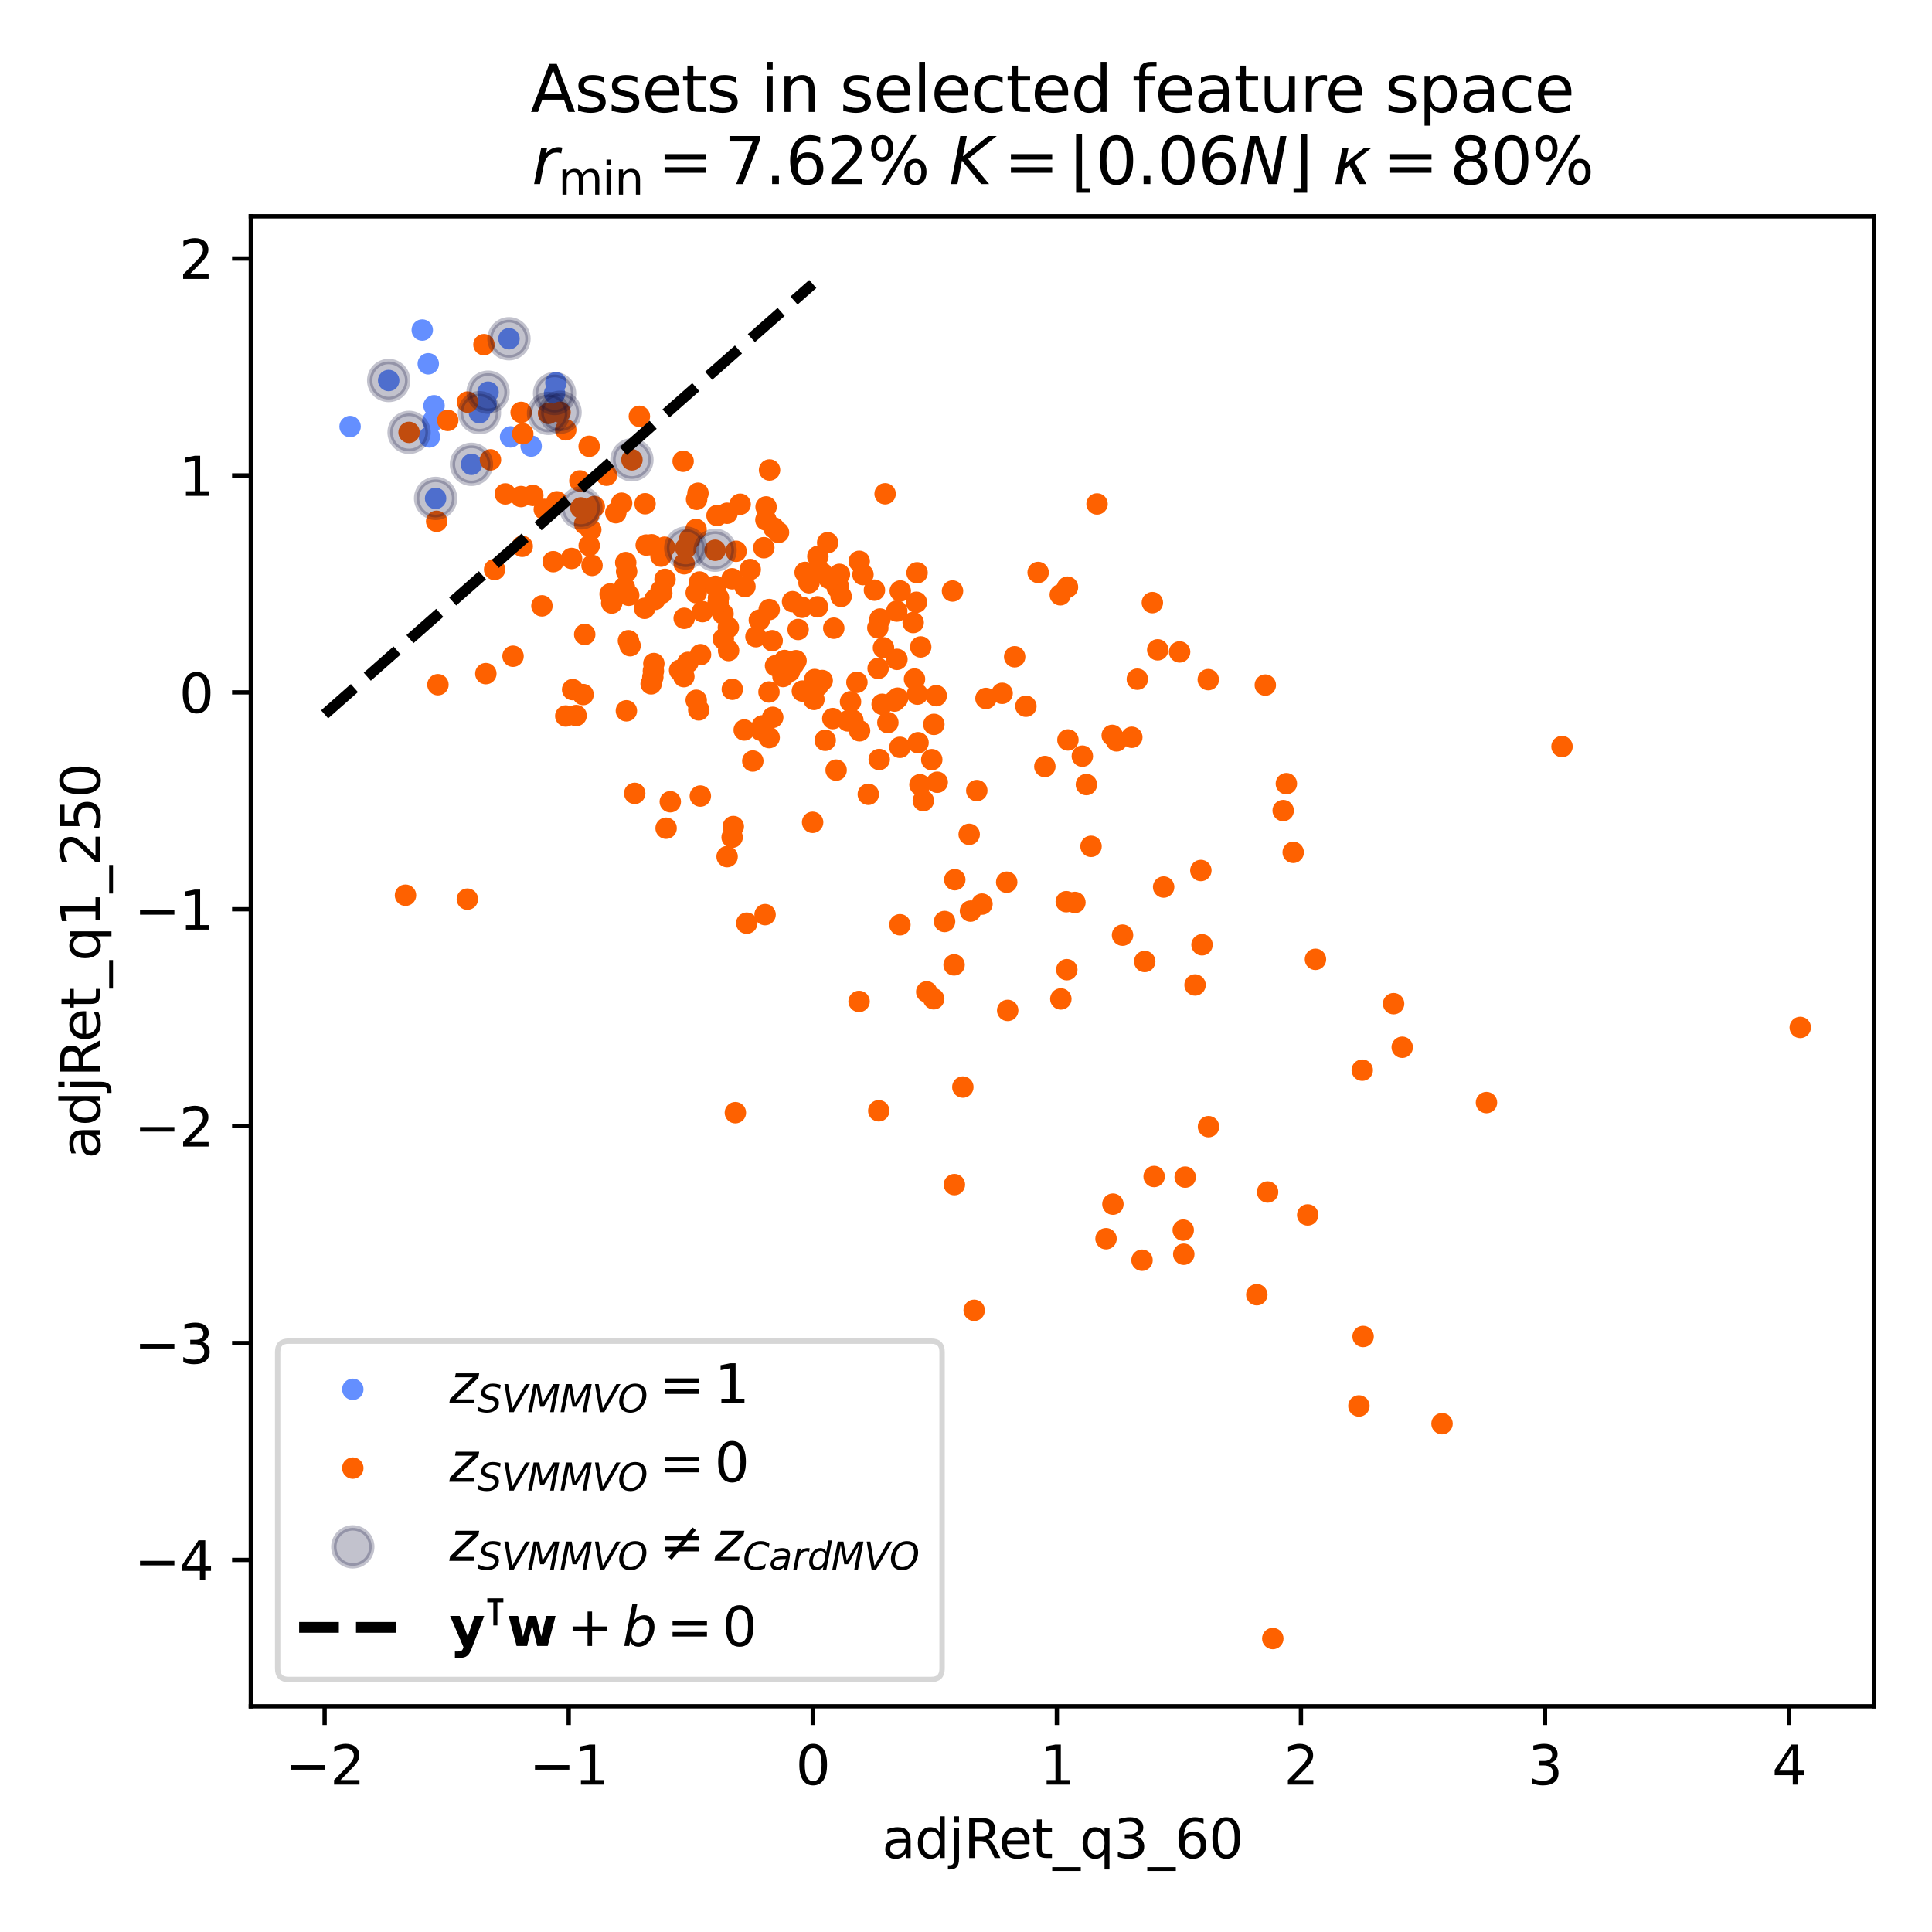 <?xml version="1.0" encoding="utf-8" standalone="no"?>
<!DOCTYPE svg PUBLIC "-//W3C//DTD SVG 1.1//EN"
  "http://www.w3.org/Graphics/SVG/1.1/DTD/svg11.dtd">
<svg xmlns:xlink="http://www.w3.org/1999/xlink" width="360pt" height="360pt" viewBox="0 0 360 360" xmlns="http://www.w3.org/2000/svg" version="1.1">
 <defs>
  <style type="text/css">*{stroke-linejoin: round; stroke-linecap: butt}</style>
 </defs>
 <g id="figure_1">
  <g id="patch_1">
   <path d="M 0 360 
L 360 360 
L 360 0 
L 0 0 
z
" style="fill: #ffffff"/>
  </g>
  <g id="axes_1">
   <g id="patch_2">
    <path d="M 46.741 317.939 
L 349.2 317.939 
L 349.2 40.301 
L 46.741 40.301 
z
" style="fill: #ffffff"/>
   </g>
   <g id="PathCollection_1">
    <defs>
     <path id="C0_0_60352190c2" d="M 0 1.5 
C 0.398 1.5 0.779 1.342 1.061 1.061 
C 1.342 0.779 1.5 0.398 1.5 -0 
C 1.5 -0.398 1.342 -0.779 1.061 -1.061 
C 0.779 -1.342 0.398 -1.5 0 -1.5 
C -0.398 -1.5 -0.779 -1.342 -1.061 -1.061 
C -1.342 -0.779 -1.5 -0.398 -1.5 0 
C -1.5 0.398 -1.342 0.779 -1.061 1.061 
C -0.779 1.342 -0.398 1.5 0 1.5 
z
"/>
    </defs>
    <g clip-path="url(#pa73620aa38)">
     <use xlink:href="#C0_0_60352190c2" x="81.17" y="92.867" style="fill: #648fff; stroke: #648fff"/>
    </g>
    <g clip-path="url(#pa73620aa38)">
     <use xlink:href="#C0_0_60352190c2" x="103.586" y="71.32" style="fill: #648fff; stroke: #648fff"/>
    </g>
    <g clip-path="url(#pa73620aa38)">
     <use xlink:href="#C0_0_60352190c2" x="79.805" y="67.787" style="fill: #648fff; stroke: #648fff"/>
    </g>
    <g clip-path="url(#pa73620aa38)">
     <use xlink:href="#C0_0_60352190c2" x="94.841" y="63.121" style="fill: #648fff; stroke: #648fff"/>
    </g>
    <g clip-path="url(#pa73620aa38)">
     <use xlink:href="#C0_0_60352190c2" x="89.339" y="76.897" style="fill: #648fff; stroke: #648fff"/>
    </g>
    <g clip-path="url(#pa73620aa38)">
     <use xlink:href="#C0_0_60352190c2" x="87.85" y="86.523" style="fill: #648fff; stroke: #648fff"/>
    </g>
    <g clip-path="url(#pa73620aa38)">
     <use xlink:href="#C0_0_60352190c2" x="98.97" y="83.124" style="fill: #648fff; stroke: #648fff"/>
    </g>
    <g clip-path="url(#pa73620aa38)">
     <use xlink:href="#C0_0_60352190c2" x="72.427" y="70.901" style="fill: #648fff; stroke: #648fff"/>
    </g>
    <g clip-path="url(#pa73620aa38)">
     <use xlink:href="#C0_0_60352190c2" x="90.942" y="73.078" style="fill: #648fff; stroke: #648fff"/>
    </g>
    <g clip-path="url(#pa73620aa38)">
     <use xlink:href="#C0_0_60352190c2" x="95.136" y="81.415" style="fill: #648fff; stroke: #648fff"/>
    </g>
    <g clip-path="url(#pa73620aa38)">
     <use xlink:href="#C0_0_60352190c2" x="103.338" y="73.326" style="fill: #648fff; stroke: #648fff"/>
    </g>
    <g clip-path="url(#pa73620aa38)">
     <use xlink:href="#C0_0_60352190c2" x="78.684" y="61.502" style="fill: #648fff; stroke: #648fff"/>
    </g>
    <g clip-path="url(#pa73620aa38)">
     <use xlink:href="#C0_0_60352190c2" x="90.576" y="75.215" style="fill: #648fff; stroke: #648fff"/>
    </g>
    <g clip-path="url(#pa73620aa38)">
     <use xlink:href="#C0_0_60352190c2" x="80.025" y="81.415" style="fill: #648fff; stroke: #648fff"/>
    </g>
    <g clip-path="url(#pa73620aa38)">
     <use xlink:href="#C0_0_60352190c2" x="80.651" y="78.463" style="fill: #648fff; stroke: #648fff"/>
    </g>
    <g clip-path="url(#pa73620aa38)">
     <use xlink:href="#C0_0_60352190c2" x="65.238" y="79.482" style="fill: #648fff; stroke: #648fff"/>
    </g>
    <g clip-path="url(#pa73620aa38)">
     <use xlink:href="#C0_0_60352190c2" x="80.881" y="75.609" style="fill: #648fff; stroke: #648fff"/>
    </g>
   </g>
   <g id="PathCollection_2">
    <defs>
     <path id="C1_0_339b3eb24d" d="M 0 1.5 
C 0.398 1.5 0.779 1.342 1.061 1.061 
C 1.342 0.779 1.5 0.398 1.5 -0 
C 1.5 -0.398 1.342 -0.779 1.061 -1.061 
C 0.779 -1.342 0.398 -1.5 0 -1.5 
C -0.398 -1.5 -0.779 -1.342 -1.061 -1.061 
C -1.342 -0.779 -1.5 -0.398 -1.5 0 
C -1.5 0.398 -1.342 0.779 -1.061 1.061 
C -0.779 1.342 -0.398 1.5 0 1.5 
z
"/>
    </defs>
    <g clip-path="url(#pa73620aa38)">
     <use xlink:href="#C1_0_339b3eb24d" x="142.562" y="170.427" style="fill: #fe6100; stroke: #fe6100"/>
    </g>
    <g clip-path="url(#pa73620aa38)">
     <use xlink:href="#C1_0_339b3eb24d" x="142.747" y="94.454" style="fill: #fe6100; stroke: #fe6100"/>
    </g>
    <g clip-path="url(#pa73620aa38)">
     <use xlink:href="#C1_0_339b3eb24d" x="240.967" y="158.822" style="fill: #fe6100; stroke: #fe6100"/>
    </g>
    <g clip-path="url(#pa73620aa38)">
     <use xlink:href="#C1_0_339b3eb24d" x="177.838" y="220.735" style="fill: #fe6100; stroke: #fe6100"/>
    </g>
    <g clip-path="url(#pa73620aa38)">
     <use xlink:href="#C1_0_339b3eb24d" x="123.313" y="110.527" style="fill: #fe6100; stroke: #fe6100"/>
    </g>
    <g clip-path="url(#pa73620aa38)">
     <use xlink:href="#C1_0_339b3eb24d" x="109.788" y="101.663" style="fill: #fe6100; stroke: #fe6100"/>
    </g>
    <g clip-path="url(#pa73620aa38)">
     <use xlink:href="#C1_0_339b3eb24d" x="198.782" y="180.685" style="fill: #fe6100; stroke: #fe6100"/>
    </g>
    <g clip-path="url(#pa73620aa38)">
     <use xlink:href="#C1_0_339b3eb24d" x="87.109" y="74.922" style="fill: #fe6100; stroke: #fe6100"/>
    </g>
    <g clip-path="url(#pa73620aa38)">
     <use xlink:href="#C1_0_339b3eb24d" x="215.723" y="121.086" style="fill: #fe6100; stroke: #fe6100"/>
    </g>
    <g clip-path="url(#pa73620aa38)">
     <use xlink:href="#C1_0_339b3eb24d" x="134.725" y="114.381" style="fill: #fe6100; stroke: #fe6100"/>
    </g>
    <g clip-path="url(#pa73620aa38)">
     <use xlink:href="#C1_0_339b3eb24d" x="90.53" y="125.519" style="fill: #fe6100; stroke: #fe6100"/>
    </g>
    <g clip-path="url(#pa73620aa38)">
     <use xlink:href="#C1_0_339b3eb24d" x="167.685" y="172.316" style="fill: #fe6100; stroke: #fe6100"/>
    </g>
    <g clip-path="url(#pa73620aa38)">
     <use xlink:href="#C1_0_339b3eb24d" x="170.161" y="116.002" style="fill: #fe6100; stroke: #fe6100"/>
    </g>
    <g clip-path="url(#pa73620aa38)">
     <use xlink:href="#C1_0_339b3eb24d" x="220.841" y="219.337" style="fill: #fe6100; stroke: #fe6100"/>
    </g>
    <g clip-path="url(#pa73620aa38)">
     <use xlink:href="#C1_0_339b3eb24d" x="335.452" y="191.445" style="fill: #fe6100; stroke: #fe6100"/>
    </g>
    <g clip-path="url(#pa73620aa38)">
     <use xlink:href="#C1_0_339b3eb24d" x="150.745" y="108.583" style="fill: #fe6100; stroke: #fe6100"/>
    </g>
    <g clip-path="url(#pa73620aa38)">
     <use xlink:href="#C1_0_339b3eb24d" x="128.486" y="100.456" style="fill: #fe6100; stroke: #fe6100"/>
    </g>
    <g clip-path="url(#pa73620aa38)">
     <use xlink:href="#C1_0_339b3eb24d" x="139.145" y="172.021" style="fill: #fe6100; stroke: #fe6100"/>
    </g>
    <g clip-path="url(#pa73620aa38)">
     <use xlink:href="#C1_0_339b3eb24d" x="164.927" y="92.009" style="fill: #fe6100; stroke: #fe6100"/>
    </g>
    <g clip-path="url(#pa73620aa38)">
     <use xlink:href="#C1_0_339b3eb24d" x="108.954" y="118.214" style="fill: #fe6100; stroke: #fe6100"/>
    </g>
    <g clip-path="url(#pa73620aa38)">
     <use xlink:href="#C1_0_339b3eb24d" x="109.653" y="96.02" style="fill: #fe6100; stroke: #fe6100"/>
    </g>
    <g clip-path="url(#pa73620aa38)">
     <use xlink:href="#C1_0_339b3eb24d" x="108.24" y="94.639" style="fill: #fe6100; stroke: #fe6100"/>
    </g>
    <g clip-path="url(#pa73620aa38)">
     <use xlink:href="#C1_0_339b3eb24d" x="136.422" y="156.015" style="fill: #fe6100; stroke: #fe6100"/>
    </g>
    <g clip-path="url(#pa73620aa38)">
     <use xlink:href="#C1_0_339b3eb24d" x="130.06" y="91.902" style="fill: #fe6100; stroke: #fe6100"/>
    </g>
    <g clip-path="url(#pa73620aa38)">
     <use xlink:href="#C1_0_339b3eb24d" x="189.068" y="122.378" style="fill: #fe6100; stroke: #fe6100"/>
    </g>
    <g clip-path="url(#pa73620aa38)">
     <use xlink:href="#C1_0_339b3eb24d" x="147.118" y="125.1" style="fill: #fe6100; stroke: #fe6100"/>
    </g>
    <g clip-path="url(#pa73620aa38)">
     <use xlink:href="#C1_0_339b3eb24d" x="105.421" y="133.415" style="fill: #fe6100; stroke: #fe6100"/>
    </g>
    <g clip-path="url(#pa73620aa38)">
     <use xlink:href="#C1_0_339b3eb24d" x="211.926" y="126.557" style="fill: #fe6100; stroke: #fe6100"/>
    </g>
    <g clip-path="url(#pa73620aa38)">
     <use xlink:href="#C1_0_339b3eb24d" x="127.484" y="105.045" style="fill: #fe6100; stroke: #fe6100"/>
    </g>
    <g clip-path="url(#pa73620aa38)">
     <use xlink:href="#C1_0_339b3eb24d" x="223.761" y="162.204" style="fill: #fe6100; stroke: #fe6100"/>
    </g>
    <g clip-path="url(#pa73620aa38)">
     <use xlink:href="#C1_0_339b3eb24d" x="191.159" y="131.594" style="fill: #fe6100; stroke: #fe6100"/>
    </g>
    <g clip-path="url(#pa73620aa38)">
     <use xlink:href="#C1_0_339b3eb24d" x="197.569" y="110.831" style="fill: #fe6100; stroke: #fe6100"/>
    </g>
    <g clip-path="url(#pa73620aa38)">
     <use xlink:href="#C1_0_339b3eb24d" x="200.294" y="168.16" style="fill: #fe6100; stroke: #fe6100"/>
    </g>
    <g clip-path="url(#pa73620aa38)">
     <use xlink:href="#C1_0_339b3eb24d" x="123.919" y="107.956" style="fill: #fe6100; stroke: #fe6100"/>
    </g>
    <g clip-path="url(#pa73620aa38)">
     <use xlink:href="#C1_0_339b3eb24d" x="153.207" y="126.805" style="fill: #fe6100; stroke: #fe6100"/>
    </g>
    <g clip-path="url(#pa73620aa38)">
     <use xlink:href="#C1_0_339b3eb24d" x="179.412" y="202.557" style="fill: #fe6100; stroke: #fe6100"/>
    </g>
    <g clip-path="url(#pa73620aa38)">
     <use xlink:href="#C1_0_339b3eb24d" x="103.08" y="104.658" style="fill: #fe6100; stroke: #fe6100"/>
    </g>
    <g clip-path="url(#pa73620aa38)">
     <use xlink:href="#C1_0_339b3eb24d" x="171.069" y="138.392" style="fill: #fe6100; stroke: #fe6100"/>
    </g>
    <g clip-path="url(#pa73620aa38)">
     <use xlink:href="#C1_0_339b3eb24d" x="187.583" y="164.386" style="fill: #fe6100; stroke: #fe6100"/>
    </g>
    <g clip-path="url(#pa73620aa38)">
     <use xlink:href="#C1_0_339b3eb24d" x="146.181" y="123.075" style="fill: #fe6100; stroke: #fe6100"/>
    </g>
    <g clip-path="url(#pa73620aa38)">
     <use xlink:href="#C1_0_339b3eb24d" x="210.896" y="137.381" style="fill: #fe6100; stroke: #fe6100"/>
    </g>
    <g clip-path="url(#pa73620aa38)">
     <use xlink:href="#C1_0_339b3eb24d" x="117.155" y="110.921" style="fill: #fe6100; stroke: #fe6100"/>
    </g>
    <g clip-path="url(#pa73620aa38)">
     <use xlink:href="#C1_0_339b3eb24d" x="163.978" y="115.345" style="fill: #fe6100; stroke: #fe6100"/>
    </g>
    <g clip-path="url(#pa73620aa38)">
     <use xlink:href="#C1_0_339b3eb24d" x="158.484" y="130.763" style="fill: #fe6100; stroke: #fe6100"/>
    </g>
    <g clip-path="url(#pa73620aa38)">
     <use xlink:href="#C1_0_339b3eb24d" x="97.068" y="92.525" style="fill: #fe6100; stroke: #fe6100"/>
    </g>
    <g clip-path="url(#pa73620aa38)">
     <use xlink:href="#C1_0_339b3eb24d" x="160.802" y="107.066" style="fill: #fe6100; stroke: #fe6100"/>
    </g>
    <g clip-path="url(#pa73620aa38)">
     <use xlink:href="#C1_0_339b3eb24d" x="116.763" y="106.485" style="fill: #fe6100; stroke: #fe6100"/>
    </g>
    <g clip-path="url(#pa73620aa38)">
     <use xlink:href="#C1_0_339b3eb24d" x="129.803" y="93.039" style="fill: #fe6100; stroke: #fe6100"/>
    </g>
    <g clip-path="url(#pa73620aa38)">
     <use xlink:href="#C1_0_339b3eb24d" x="186.731" y="129.186" style="fill: #fe6100; stroke: #fe6100"/>
    </g>
    <g clip-path="url(#pa73620aa38)">
     <use xlink:href="#C1_0_339b3eb24d" x="167.106" y="113.862" style="fill: #fe6100; stroke: #fe6100"/>
    </g>
    <g clip-path="url(#pa73620aa38)">
     <use xlink:href="#C1_0_339b3eb24d" x="95.598" y="122.276" style="fill: #fe6100; stroke: #fe6100"/>
    </g>
    <g clip-path="url(#pa73620aa38)">
     <use xlink:href="#C1_0_339b3eb24d" x="135.479" y="95.633" style="fill: #fe6100; stroke: #fe6100"/>
    </g>
    <g clip-path="url(#pa73620aa38)">
     <use xlink:href="#C1_0_339b3eb24d" x="120.111" y="113.348" style="fill: #fe6100; stroke: #fe6100"/>
    </g>
    <g clip-path="url(#pa73620aa38)">
     <use xlink:href="#C1_0_339b3eb24d" x="142.053" y="135.26" style="fill: #fe6100; stroke: #fe6100"/>
    </g>
    <g clip-path="url(#pa73620aa38)">
     <use xlink:href="#C1_0_339b3eb24d" x="108.049" y="89.607" style="fill: #fe6100; stroke: #fe6100"/>
    </g>
    <g clip-path="url(#pa73620aa38)">
     <use xlink:href="#C1_0_339b3eb24d" x="113.017" y="88.549" style="fill: #fe6100; stroke: #fe6100"/>
    </g>
    <g clip-path="url(#pa73620aa38)">
     <use xlink:href="#C1_0_339b3eb24d" x="219.802" y="121.476" style="fill: #fe6100; stroke: #fe6100"/>
    </g>
    <g clip-path="url(#pa73620aa38)">
     <use xlink:href="#C1_0_339b3eb24d" x="213.299" y="179.157" style="fill: #fe6100; stroke: #fe6100"/>
    </g>
    <g clip-path="url(#pa73620aa38)">
     <use xlink:href="#C1_0_339b3eb24d" x="130.895" y="113.965" style="fill: #fe6100; stroke: #fe6100"/>
    </g>
    <g clip-path="url(#pa73620aa38)">
     <use xlink:href="#C1_0_339b3eb24d" x="162.939" y="109.965" style="fill: #fe6100; stroke: #fe6100"/>
    </g>
    <g clip-path="url(#pa73620aa38)">
     <use xlink:href="#C1_0_339b3eb24d" x="214.725" y="112.291" style="fill: #fe6100; stroke: #fe6100"/>
    </g>
    <g clip-path="url(#pa73620aa38)">
     <use xlink:href="#C1_0_339b3eb24d" x="110.316" y="105.354" style="fill: #fe6100; stroke: #fe6100"/>
    </g>
    <g clip-path="url(#pa73620aa38)">
     <use xlink:href="#C1_0_339b3eb24d" x="124.12" y="154.325" style="fill: #fe6100; stroke: #fe6100"/>
    </g>
    <g clip-path="url(#pa73620aa38)">
     <use xlink:href="#C1_0_339b3eb24d" x="135.487" y="159.621" style="fill: #fe6100; stroke: #fe6100"/>
    </g>
    <g clip-path="url(#pa73620aa38)">
     <use xlink:href="#C1_0_339b3eb24d" x="145.899" y="126.057" style="fill: #fe6100; stroke: #fe6100"/>
    </g>
    <g clip-path="url(#pa73620aa38)">
     <use xlink:href="#C1_0_339b3eb24d" x="167.753" y="110.12" style="fill: #fe6100; stroke: #fe6100"/>
    </g>
    <g clip-path="url(#pa73620aa38)">
     <use xlink:href="#C1_0_339b3eb24d" x="163.83" y="141.521" style="fill: #fe6100; stroke: #fe6100"/>
    </g>
    <g clip-path="url(#pa73620aa38)">
     <use xlink:href="#C1_0_339b3eb24d" x="157.967" y="134.329" style="fill: #fe6100; stroke: #fe6100"/>
    </g>
    <g clip-path="url(#pa73620aa38)">
     <use xlink:href="#C1_0_339b3eb24d" x="204.419" y="93.904" style="fill: #fe6100; stroke: #fe6100"/>
    </g>
    <g clip-path="url(#pa73620aa38)">
     <use xlink:href="#C1_0_339b3eb24d" x="149.507" y="128.771" style="fill: #fe6100; stroke: #fe6100"/>
    </g>
    <g clip-path="url(#pa73620aa38)">
     <use xlink:href="#C1_0_339b3eb24d" x="114.749" y="95.534" style="fill: #fe6100; stroke: #fe6100"/>
    </g>
    <g clip-path="url(#pa73620aa38)">
     <use xlink:href="#C1_0_339b3eb24d" x="156.224" y="109.267" style="fill: #fe6100; stroke: #fe6100"/>
    </g>
    <g clip-path="url(#pa73620aa38)">
     <use xlink:href="#C1_0_339b3eb24d" x="90.177" y="64.224" style="fill: #fe6100; stroke: #fe6100"/>
    </g>
    <g clip-path="url(#pa73620aa38)">
     <use xlink:href="#C1_0_339b3eb24d" x="197.672" y="186.137" style="fill: #fe6100; stroke: #fe6100"/>
    </g>
    <g clip-path="url(#pa73620aa38)">
     <use xlink:href="#C1_0_339b3eb24d" x="105.418" y="80.096" style="fill: #fe6100; stroke: #fe6100"/>
    </g>
    <g clip-path="url(#pa73620aa38)">
     <use xlink:href="#C1_0_339b3eb24d" x="167.685" y="139.252" style="fill: #fe6100; stroke: #fe6100"/>
    </g>
    <g clip-path="url(#pa73620aa38)">
     <use xlink:href="#C1_0_339b3eb24d" x="103.758" y="93.503" style="fill: #fe6100; stroke: #fe6100"/>
    </g>
    <g clip-path="url(#pa73620aa38)">
     <use xlink:href="#C1_0_339b3eb24d" x="127.777" y="102.115" style="fill: #fe6100; stroke: #fe6100"/>
    </g>
    <g clip-path="url(#pa73620aa38)">
     <use xlink:href="#C1_0_339b3eb24d" x="110.736" y="94.379" style="fill: #fe6100; stroke: #fe6100"/>
    </g>
    <g clip-path="url(#pa73620aa38)">
     <use xlink:href="#C1_0_339b3eb24d" x="124.899" y="149.395" style="fill: #fe6100; stroke: #fe6100"/>
    </g>
    <g clip-path="url(#pa73620aa38)">
     <use xlink:href="#C1_0_339b3eb24d" x="113.986" y="112.368" style="fill: #fe6100; stroke: #fe6100"/>
    </g>
    <g clip-path="url(#pa73620aa38)">
     <use xlink:href="#C1_0_339b3eb24d" x="122.02" y="111.697" style="fill: #fe6100; stroke: #fe6100"/>
    </g>
    <g clip-path="url(#pa73620aa38)">
     <use xlink:href="#C1_0_339b3eb24d" x="104.362" y="76.816" style="fill: #fe6100; stroke: #fe6100"/>
    </g>
    <g clip-path="url(#pa73620aa38)">
     <use xlink:href="#C1_0_339b3eb24d" x="102.21" y="77.025" style="fill: #fe6100; stroke: #fe6100"/>
    </g>
    <g clip-path="url(#pa73620aa38)">
     <use xlink:href="#C1_0_339b3eb24d" x="203.298" y="157.704" style="fill: #fe6100; stroke: #fe6100"/>
    </g>
    <g clip-path="url(#pa73620aa38)">
     <use xlink:href="#C1_0_339b3eb24d" x="149.473" y="113.157" style="fill: #fe6100; stroke: #fe6100"/>
    </g>
    <g clip-path="url(#pa73620aa38)">
     <use xlink:href="#C1_0_339b3eb24d" x="180.593" y="155.467" style="fill: #fe6100; stroke: #fe6100"/>
    </g>
    <g clip-path="url(#pa73620aa38)">
     <use xlink:href="#C1_0_339b3eb24d" x="165.442" y="134.647" style="fill: #fe6100; stroke: #fe6100"/>
    </g>
    <g clip-path="url(#pa73620aa38)">
     <use xlink:href="#C1_0_339b3eb24d" x="153.767" y="137.936" style="fill: #fe6100; stroke: #fe6100"/>
    </g>
    <g clip-path="url(#pa73620aa38)">
     <use xlink:href="#C1_0_339b3eb24d" x="156.009" y="109.494" style="fill: #fe6100; stroke: #fe6100"/>
    </g>
    <g clip-path="url(#pa73620aa38)">
     <use xlink:href="#C1_0_339b3eb24d" x="215.055" y="219.222" style="fill: #fe6100; stroke: #fe6100"/>
    </g>
    <g clip-path="url(#pa73620aa38)">
     <use xlink:href="#C1_0_339b3eb24d" x="145.066" y="99.209" style="fill: #fe6100; stroke: #fe6100"/>
    </g>
    <g clip-path="url(#pa73620aa38)">
     <use xlink:href="#C1_0_339b3eb24d" x="144.184" y="98.354" style="fill: #fe6100; stroke: #fe6100"/>
    </g>
    <g clip-path="url(#pa73620aa38)">
     <use xlink:href="#C1_0_339b3eb24d" x="276.981" y="205.45" style="fill: #fe6100; stroke: #fe6100"/>
    </g>
    <g clip-path="url(#pa73620aa38)">
     <use xlink:href="#C1_0_339b3eb24d" x="259.675" y="187.017" style="fill: #fe6100; stroke: #fe6100"/>
    </g>
    <g clip-path="url(#pa73620aa38)">
     <use xlink:href="#C1_0_339b3eb24d" x="174.454" y="129.631" style="fill: #fe6100; stroke: #fe6100"/>
    </g>
    <g clip-path="url(#pa73620aa38)">
     <use xlink:href="#C1_0_339b3eb24d" x="152.409" y="127.781" style="fill: #fe6100; stroke: #fe6100"/>
    </g>
    <g clip-path="url(#pa73620aa38)">
     <use xlink:href="#C1_0_339b3eb24d" x="130.358" y="108.448" style="fill: #fe6100; stroke: #fe6100"/>
    </g>
    <g clip-path="url(#pa73620aa38)">
     <use xlink:href="#C1_0_339b3eb24d" x="116.341" y="109.424" style="fill: #fe6100; stroke: #fe6100"/>
    </g>
    <g clip-path="url(#pa73620aa38)">
     <use xlink:href="#C1_0_339b3eb24d" x="187.767" y="188.275" style="fill: #fe6100; stroke: #fe6100"/>
    </g>
    <g clip-path="url(#pa73620aa38)">
     <use xlink:href="#C1_0_339b3eb24d" x="130.201" y="132.279" style="fill: #fe6100; stroke: #fe6100"/>
    </g>
    <g clip-path="url(#pa73620aa38)">
     <use xlink:href="#C1_0_339b3eb24d" x="130.534" y="121.985" style="fill: #fe6100; stroke: #fe6100"/>
    </g>
    <g clip-path="url(#pa73620aa38)">
     <use xlink:href="#C1_0_339b3eb24d" x="170.405" y="126.534" style="fill: #fe6100; stroke: #fe6100"/>
    </g>
    <g clip-path="url(#pa73620aa38)">
     <use xlink:href="#C1_0_339b3eb24d" x="198.908" y="109.404" style="fill: #fe6100; stroke: #fe6100"/>
    </g>
    <g clip-path="url(#pa73620aa38)">
     <use xlink:href="#C1_0_339b3eb24d" x="209.167" y="174.252" style="fill: #fe6100; stroke: #fe6100"/>
    </g>
    <g clip-path="url(#pa73620aa38)">
     <use xlink:href="#C1_0_339b3eb24d" x="164.625" y="120.71" style="fill: #fe6100; stroke: #fe6100"/>
    </g>
    <g clip-path="url(#pa73620aa38)">
     <use xlink:href="#C1_0_339b3eb24d" x="137.026" y="207.332" style="fill: #fe6100; stroke: #fe6100"/>
    </g>
    <g clip-path="url(#pa73620aa38)">
     <use xlink:href="#C1_0_339b3eb24d" x="138.813" y="109.298" style="fill: #fe6100; stroke: #fe6100"/>
    </g>
    <g clip-path="url(#pa73620aa38)">
     <use xlink:href="#C1_0_339b3eb24d" x="123.826" y="101.963" style="fill: #fe6100; stroke: #fe6100"/>
    </g>
    <g clip-path="url(#pa73620aa38)">
     <use xlink:href="#C1_0_339b3eb24d" x="160.171" y="136.172" style="fill: #fe6100; stroke: #fe6100"/>
    </g>
    <g clip-path="url(#pa73620aa38)">
     <use xlink:href="#C1_0_339b3eb24d" x="120.41" y="101.564" style="fill: #fe6100; stroke: #fe6100"/>
    </g>
    <g clip-path="url(#pa73620aa38)">
     <use xlink:href="#C1_0_339b3eb24d" x="239.102" y="151.041" style="fill: #fe6100; stroke: #fe6100"/>
    </g>
    <g clip-path="url(#pa73620aa38)">
     <use xlink:href="#C1_0_339b3eb24d" x="137.919" y="93.956" style="fill: #fe6100; stroke: #fe6100"/>
    </g>
    <g clip-path="url(#pa73620aa38)">
     <use xlink:href="#C1_0_339b3eb24d" x="172.682" y="184.817" style="fill: #fe6100; stroke: #fe6100"/>
    </g>
    <g clip-path="url(#pa73620aa38)">
     <use xlink:href="#C1_0_339b3eb24d" x="121.43" y="101.511" style="fill: #fe6100; stroke: #fe6100"/>
    </g>
    <g clip-path="url(#pa73620aa38)">
     <use xlink:href="#C1_0_339b3eb24d" x="253.834" y="199.408" style="fill: #fe6100; stroke: #fe6100"/>
    </g>
    <g clip-path="url(#pa73620aa38)">
     <use xlink:href="#C1_0_339b3eb24d" x="143.989" y="133.666" style="fill: #fe6100; stroke: #fe6100"/>
    </g>
    <g clip-path="url(#pa73620aa38)">
     <use xlink:href="#C1_0_339b3eb24d" x="243.671" y="226.387" style="fill: #fe6100; stroke: #fe6100"/>
    </g>
    <g clip-path="url(#pa73620aa38)">
     <use xlink:href="#C1_0_339b3eb24d" x="127.427" y="126.079" style="fill: #fe6100; stroke: #fe6100"/>
    </g>
    <g clip-path="url(#pa73620aa38)">
     <use xlink:href="#C1_0_339b3eb24d" x="127.29" y="85.95" style="fill: #fe6100; stroke: #fe6100"/>
    </g>
    <g clip-path="url(#pa73620aa38)">
     <use xlink:href="#C1_0_339b3eb24d" x="156.731" y="111.135" style="fill: #fe6100; stroke: #fe6100"/>
    </g>
    <g clip-path="url(#pa73620aa38)">
     <use xlink:href="#C1_0_339b3eb24d" x="117.751" y="85.682" style="fill: #fe6100; stroke: #fe6100"/>
    </g>
    <g clip-path="url(#pa73620aa38)">
     <use xlink:href="#C1_0_339b3eb24d" x="174.015" y="134.973" style="fill: #fe6100; stroke: #fe6100"/>
    </g>
    <g clip-path="url(#pa73620aa38)">
     <use xlink:href="#C1_0_339b3eb24d" x="194.692" y="142.829" style="fill: #fe6100; stroke: #fe6100"/>
    </g>
    <g clip-path="url(#pa73620aa38)">
     <use xlink:href="#C1_0_339b3eb24d" x="106.504" y="104.06" style="fill: #fe6100; stroke: #fe6100"/>
    </g>
    <g clip-path="url(#pa73620aa38)">
     <use xlink:href="#C1_0_339b3eb24d" x="235.771" y="127.655" style="fill: #fe6100; stroke: #fe6100"/>
    </g>
    <g clip-path="url(#pa73620aa38)">
     <use xlink:href="#C1_0_339b3eb24d" x="143.329" y="113.582" style="fill: #fe6100; stroke: #fe6100"/>
    </g>
    <g clip-path="url(#pa73620aa38)">
     <use xlink:href="#C1_0_339b3eb24d" x="239.695" y="146.024" style="fill: #fe6100; stroke: #fe6100"/>
    </g>
    <g clip-path="url(#pa73620aa38)">
     <use xlink:href="#C1_0_339b3eb24d" x="140.273" y="141.805" style="fill: #fe6100; stroke: #fe6100"/>
    </g>
    <g clip-path="url(#pa73620aa38)">
     <use xlink:href="#C1_0_339b3eb24d" x="268.702" y="265.28" style="fill: #fe6100; stroke: #fe6100"/>
    </g>
    <g clip-path="url(#pa73620aa38)">
     <use xlink:href="#C1_0_339b3eb24d" x="129.734" y="110.449" style="fill: #fe6100; stroke: #fe6100"/>
    </g>
    <g clip-path="url(#pa73620aa38)">
     <use xlink:href="#C1_0_339b3eb24d" x="147.68" y="112.11" style="fill: #fe6100; stroke: #fe6100"/>
    </g>
    <g clip-path="url(#pa73620aa38)">
     <use xlink:href="#C1_0_339b3eb24d" x="121.644" y="126.172" style="fill: #fe6100; stroke: #fe6100"/>
    </g>
    <g clip-path="url(#pa73620aa38)">
     <use xlink:href="#C1_0_339b3eb24d" x="166.686" y="130.634" style="fill: #fe6100; stroke: #fe6100"/>
    </g>
    <g clip-path="url(#pa73620aa38)">
     <use xlink:href="#C1_0_339b3eb24d" x="115.833" y="93.765" style="fill: #fe6100; stroke: #fe6100"/>
    </g>
    <g clip-path="url(#pa73620aa38)">
     <use xlink:href="#C1_0_339b3eb24d" x="142.327" y="102.053" style="fill: #fe6100; stroke: #fe6100"/>
    </g>
    <g clip-path="url(#pa73620aa38)">
     <use xlink:href="#C1_0_339b3eb24d" x="174.642" y="145.76" style="fill: #fe6100; stroke: #fe6100"/>
    </g>
    <g clip-path="url(#pa73620aa38)">
     <use xlink:href="#C1_0_339b3eb24d" x="253.213" y="261.982" style="fill: #fe6100; stroke: #fe6100"/>
    </g>
    <g clip-path="url(#pa73620aa38)">
     <use xlink:href="#C1_0_339b3eb24d" x="121.328" y="127.421" style="fill: #fe6100; stroke: #fe6100"/>
    </g>
    <g clip-path="url(#pa73620aa38)">
     <use xlink:href="#C1_0_339b3eb24d" x="150.021" y="106.658" style="fill: #fe6100; stroke: #fe6100"/>
    </g>
    <g clip-path="url(#pa73620aa38)">
     <use xlink:href="#C1_0_339b3eb24d" x="109.777" y="83.166" style="fill: #fe6100; stroke: #fe6100"/>
    </g>
    <g clip-path="url(#pa73620aa38)">
     <use xlink:href="#C1_0_339b3eb24d" x="208.062" y="138.048" style="fill: #fe6100; stroke: #fe6100"/>
    </g>
    <g clip-path="url(#pa73620aa38)">
     <use xlink:href="#C1_0_339b3eb24d" x="107.351" y="133.333" style="fill: #fe6100; stroke: #fe6100"/>
    </g>
    <g clip-path="url(#pa73620aa38)">
     <use xlink:href="#C1_0_339b3eb24d" x="234.189" y="241.249" style="fill: #fe6100; stroke: #fe6100"/>
    </g>
    <g clip-path="url(#pa73620aa38)">
     <use xlink:href="#C1_0_339b3eb24d" x="182.979" y="168.466" style="fill: #fe6100; stroke: #fe6100"/>
    </g>
    <g clip-path="url(#pa73620aa38)">
     <use xlink:href="#C1_0_339b3eb24d" x="170.945" y="129.343" style="fill: #fe6100; stroke: #fe6100"/>
    </g>
    <g clip-path="url(#pa73620aa38)">
     <use xlink:href="#C1_0_339b3eb24d" x="170.761" y="112.224" style="fill: #fe6100; stroke: #fe6100"/>
    </g>
    <g clip-path="url(#pa73620aa38)">
     <use xlink:href="#C1_0_339b3eb24d" x="161.795" y="148.007" style="fill: #fe6100; stroke: #fe6100"/>
    </g>
    <g clip-path="url(#pa73620aa38)">
     <use xlink:href="#C1_0_339b3eb24d" x="160.106" y="104.587" style="fill: #fe6100; stroke: #fe6100"/>
    </g>
    <g clip-path="url(#pa73620aa38)">
     <use xlink:href="#C1_0_339b3eb24d" x="129.699" y="98.645" style="fill: #fe6100; stroke: #fe6100"/>
    </g>
    <g clip-path="url(#pa73620aa38)">
     <use xlink:href="#C1_0_339b3eb24d" x="207.374" y="224.373" style="fill: #fe6100; stroke: #fe6100"/>
    </g>
    <g clip-path="url(#pa73620aa38)">
     <use xlink:href="#C1_0_339b3eb24d" x="106.7" y="128.496" style="fill: #fe6100; stroke: #fe6100"/>
    </g>
    <g clip-path="url(#pa73620aa38)">
     <use xlink:href="#C1_0_339b3eb24d" x="94.161" y="92.035" style="fill: #fe6100; stroke: #fe6100"/>
    </g>
    <g clip-path="url(#pa73620aa38)">
     <use xlink:href="#C1_0_339b3eb24d" x="163.625" y="124.546" style="fill: #fe6100; stroke: #fe6100"/>
    </g>
    <g clip-path="url(#pa73620aa38)">
     <use xlink:href="#C1_0_339b3eb24d" x="153.191" y="106.763" style="fill: #fe6100; stroke: #fe6100"/>
    </g>
    <g clip-path="url(#pa73620aa38)">
     <use xlink:href="#C1_0_339b3eb24d" x="123.17" y="103.624" style="fill: #fe6100; stroke: #fe6100"/>
    </g>
    <g clip-path="url(#pa73620aa38)">
     <use xlink:href="#C1_0_339b3eb24d" x="133.309" y="109.25" style="fill: #fe6100; stroke: #fe6100"/>
    </g>
    <g clip-path="url(#pa73620aa38)">
     <use xlink:href="#C1_0_339b3eb24d" x="130.498" y="148.332" style="fill: #fe6100; stroke: #fe6100"/>
    </g>
    <g clip-path="url(#pa73620aa38)">
     <use xlink:href="#C1_0_339b3eb24d" x="159.674" y="127.143" style="fill: #fe6100; stroke: #fe6100"/>
    </g>
    <g clip-path="url(#pa73620aa38)">
     <use xlink:href="#C1_0_339b3eb24d" x="182.011" y="147.314" style="fill: #fe6100; stroke: #fe6100"/>
    </g>
    <g clip-path="url(#pa73620aa38)">
     <use xlink:href="#C1_0_339b3eb24d" x="121.834" y="123.641" style="fill: #fe6100; stroke: #fe6100"/>
    </g>
    <g clip-path="url(#pa73620aa38)">
     <use xlink:href="#C1_0_339b3eb24d" x="167.257" y="130.092" style="fill: #fe6100; stroke: #fe6100"/>
    </g>
    <g clip-path="url(#pa73620aa38)">
     <use xlink:href="#C1_0_339b3eb24d" x="253.995" y="249.031" style="fill: #fe6100; stroke: #fe6100"/>
    </g>
    <g clip-path="url(#pa73620aa38)">
     <use xlink:href="#C1_0_339b3eb24d" x="116.598" y="104.827" style="fill: #fe6100; stroke: #fe6100"/>
    </g>
    <g clip-path="url(#pa73620aa38)">
     <use xlink:href="#C1_0_339b3eb24d" x="237.166" y="305.319" style="fill: #fe6100; stroke: #fe6100"/>
    </g>
    <g clip-path="url(#pa73620aa38)">
     <use xlink:href="#C1_0_339b3eb24d" x="87.089" y="167.543" style="fill: #fe6100; stroke: #fe6100"/>
    </g>
    <g clip-path="url(#pa73620aa38)">
     <use xlink:href="#C1_0_339b3eb24d" x="110.085" y="98.716" style="fill: #fe6100; stroke: #fe6100"/>
    </g>
    <g clip-path="url(#pa73620aa38)">
     <use xlink:href="#C1_0_339b3eb24d" x="220.576" y="233.707" style="fill: #fe6100; stroke: #fe6100"/>
    </g>
    <g clip-path="url(#pa73620aa38)">
     <use xlink:href="#C1_0_339b3eb24d" x="81.365" y="97.139" style="fill: #fe6100; stroke: #fe6100"/>
    </g>
    <g clip-path="url(#pa73620aa38)">
     <use xlink:href="#C1_0_339b3eb24d" x="158.921" y="134.198" style="fill: #fe6100; stroke: #fe6100"/>
    </g>
    <g clip-path="url(#pa73620aa38)">
     <use xlink:href="#C1_0_339b3eb24d" x="75.559" y="166.817" style="fill: #fe6100; stroke: #fe6100"/>
    </g>
    <g clip-path="url(#pa73620aa38)">
     <use xlink:href="#C1_0_339b3eb24d" x="113.682" y="110.675" style="fill: #fe6100; stroke: #fe6100"/>
    </g>
    <g clip-path="url(#pa73620aa38)">
     <use xlink:href="#C1_0_339b3eb24d" x="133.808" y="112.327" style="fill: #fe6100; stroke: #fe6100"/>
    </g>
    <g clip-path="url(#pa73620aa38)">
     <use xlink:href="#C1_0_339b3eb24d" x="143.321" y="137.442" style="fill: #fe6100; stroke: #fe6100"/>
    </g>
    <g clip-path="url(#pa73620aa38)">
     <use xlink:href="#C1_0_339b3eb24d" x="127.486" y="115.211" style="fill: #fe6100; stroke: #fe6100"/>
    </g>
    <g clip-path="url(#pa73620aa38)">
     <use xlink:href="#C1_0_339b3eb24d" x="156.418" y="107.019" style="fill: #fe6100; stroke: #fe6100"/>
    </g>
    <g clip-path="url(#pa73620aa38)">
     <use xlink:href="#C1_0_339b3eb24d" x="92.164" y="106.114" style="fill: #fe6100; stroke: #fe6100"/>
    </g>
    <g clip-path="url(#pa73620aa38)">
     <use xlink:href="#C1_0_339b3eb24d" x="152.333" y="113.067" style="fill: #fe6100; stroke: #fe6100"/>
    </g>
    <g clip-path="url(#pa73620aa38)">
     <use xlink:href="#C1_0_339b3eb24d" x="291.057" y="139.106" style="fill: #fe6100; stroke: #fe6100"/>
    </g>
    <g clip-path="url(#pa73620aa38)">
     <use xlink:href="#C1_0_339b3eb24d" x="164.372" y="131.233" style="fill: #fe6100; stroke: #fe6100"/>
    </g>
    <g clip-path="url(#pa73620aa38)">
     <use xlink:href="#C1_0_339b3eb24d" x="141.769" y="136.073" style="fill: #fe6100; stroke: #fe6100"/>
    </g>
    <g clip-path="url(#pa73620aa38)">
     <use xlink:href="#C1_0_339b3eb24d" x="136.455" y="128.436" style="fill: #fe6100; stroke: #fe6100"/>
    </g>
    <g clip-path="url(#pa73620aa38)">
     <use xlink:href="#C1_0_339b3eb24d" x="117.101" y="119.384" style="fill: #fe6100; stroke: #fe6100"/>
    </g>
    <g clip-path="url(#pa73620aa38)">
     <use xlink:href="#C1_0_339b3eb24d" x="136.403" y="107.847" style="fill: #fe6100; stroke: #fe6100"/>
    </g>
    <g clip-path="url(#pa73620aa38)">
     <use xlink:href="#C1_0_339b3eb24d" x="223.977" y="176.044" style="fill: #fe6100; stroke: #fe6100"/>
    </g>
    <g clip-path="url(#pa73620aa38)">
     <use xlink:href="#C1_0_339b3eb24d" x="202.435" y="146.19" style="fill: #fe6100; stroke: #fe6100"/>
    </g>
    <g clip-path="url(#pa73620aa38)">
     <use xlink:href="#C1_0_339b3eb24d" x="142.712" y="96.882" style="fill: #fe6100; stroke: #fe6100"/>
    </g>
    <g clip-path="url(#pa73620aa38)">
     <use xlink:href="#C1_0_339b3eb24d" x="155.8" y="143.502" style="fill: #fe6100; stroke: #fe6100"/>
    </g>
    <g clip-path="url(#pa73620aa38)">
     <use xlink:href="#C1_0_339b3eb24d" x="155.362" y="117.052" style="fill: #fe6100; stroke: #fe6100"/>
    </g>
    <g clip-path="url(#pa73620aa38)">
     <use xlink:href="#C1_0_339b3eb24d" x="198.991" y="137.875" style="fill: #fe6100; stroke: #fe6100"/>
    </g>
    <g clip-path="url(#pa73620aa38)">
     <use xlink:href="#C1_0_339b3eb24d" x="108.65" y="129.419" style="fill: #fe6100; stroke: #fe6100"/>
    </g>
    <g clip-path="url(#pa73620aa38)">
     <use xlink:href="#C1_0_339b3eb24d" x="135.722" y="116.922" style="fill: #fe6100; stroke: #fe6100"/>
    </g>
    <g clip-path="url(#pa73620aa38)">
     <use xlink:href="#C1_0_339b3eb24d" x="97.105" y="76.844" style="fill: #fe6100; stroke: #fe6100"/>
    </g>
    <g clip-path="url(#pa73620aa38)">
     <use xlink:href="#C1_0_339b3eb24d" x="261.283" y="195.139" style="fill: #fe6100; stroke: #fe6100"/>
    </g>
    <g clip-path="url(#pa73620aa38)">
     <use xlink:href="#C1_0_339b3eb24d" x="201.676" y="140.9" style="fill: #fe6100; stroke: #fe6100"/>
    </g>
    <g clip-path="url(#pa73620aa38)">
     <use xlink:href="#C1_0_339b3eb24d" x="116.718" y="132.449" style="fill: #fe6100; stroke: #fe6100"/>
    </g>
    <g clip-path="url(#pa73620aa38)">
     <use xlink:href="#C1_0_339b3eb24d" x="151.662" y="130.326" style="fill: #fe6100; stroke: #fe6100"/>
    </g>
    <g clip-path="url(#pa73620aa38)">
     <use xlink:href="#C1_0_339b3eb24d" x="143.394" y="87.571" style="fill: #fe6100; stroke: #fe6100"/>
    </g>
    <g clip-path="url(#pa73620aa38)">
     <use xlink:href="#C1_0_339b3eb24d" x="121.749" y="125.025" style="fill: #fe6100; stroke: #fe6100"/>
    </g>
    <g clip-path="url(#pa73620aa38)">
     <use xlink:href="#C1_0_339b3eb24d" x="144.507" y="124.051" style="fill: #fe6100; stroke: #fe6100"/>
    </g>
    <g clip-path="url(#pa73620aa38)">
     <use xlink:href="#C1_0_339b3eb24d" x="135.764" y="121.219" style="fill: #fe6100; stroke: #fe6100"/>
    </g>
    <g clip-path="url(#pa73620aa38)">
     <use xlink:href="#C1_0_339b3eb24d" x="97.416" y="80.831" style="fill: #fe6100; stroke: #fe6100"/>
    </g>
    <g clip-path="url(#pa73620aa38)">
     <use xlink:href="#C1_0_339b3eb24d" x="133.876" y="111.399" style="fill: #fe6100; stroke: #fe6100"/>
    </g>
    <g clip-path="url(#pa73620aa38)">
     <use xlink:href="#C1_0_339b3eb24d" x="91.391" y="85.69" style="fill: #fe6100; stroke: #fe6100"/>
    </g>
    <g clip-path="url(#pa73620aa38)">
     <use xlink:href="#C1_0_339b3eb24d" x="118.269" y="147.833" style="fill: #fe6100; stroke: #fe6100"/>
    </g>
    <g clip-path="url(#pa73620aa38)">
     <use xlink:href="#C1_0_339b3eb24d" x="220.475" y="229.218" style="fill: #fe6100; stroke: #fe6100"/>
    </g>
    <g clip-path="url(#pa73620aa38)">
     <use xlink:href="#C1_0_339b3eb24d" x="151.421" y="153.228" style="fill: #fe6100; stroke: #fe6100"/>
    </g>
    <g clip-path="url(#pa73620aa38)">
     <use xlink:href="#C1_0_339b3eb24d" x="180.834" y="169.772" style="fill: #fe6100; stroke: #fe6100"/>
    </g>
    <g clip-path="url(#pa73620aa38)">
     <use xlink:href="#C1_0_339b3eb24d" x="148.718" y="117.291" style="fill: #fe6100; stroke: #fe6100"/>
    </g>
    <g clip-path="url(#pa73620aa38)">
     <use xlink:href="#C1_0_339b3eb24d" x="143.287" y="128.941" style="fill: #fe6100; stroke: #fe6100"/>
    </g>
    <g clip-path="url(#pa73620aa38)">
     <use xlink:href="#C1_0_339b3eb24d" x="212.8" y="234.824" style="fill: #fe6100; stroke: #fe6100"/>
    </g>
    <g clip-path="url(#pa73620aa38)">
     <use xlink:href="#C1_0_339b3eb24d" x="143.884" y="119.381" style="fill: #fe6100; stroke: #fe6100"/>
    </g>
    <g clip-path="url(#pa73620aa38)">
     <use xlink:href="#C1_0_339b3eb24d" x="181.524" y="244.158" style="fill: #fe6100; stroke: #fe6100"/>
    </g>
    <g clip-path="url(#pa73620aa38)">
     <use xlink:href="#C1_0_339b3eb24d" x="171.421" y="146.225" style="fill: #fe6100; stroke: #fe6100"/>
    </g>
    <g clip-path="url(#pa73620aa38)">
     <use xlink:href="#C1_0_339b3eb24d" x="101.42" y="94.911" style="fill: #fe6100; stroke: #fe6100"/>
    </g>
    <g clip-path="url(#pa73620aa38)">
     <use xlink:href="#C1_0_339b3eb24d" x="172.049" y="149.189" style="fill: #fe6100; stroke: #fe6100"/>
    </g>
    <g clip-path="url(#pa73620aa38)">
     <use xlink:href="#C1_0_339b3eb24d" x="225.186" y="209.936" style="fill: #fe6100; stroke: #fe6100"/>
    </g>
    <g clip-path="url(#pa73620aa38)">
     <use xlink:href="#C1_0_339b3eb24d" x="216.827" y="165.289" style="fill: #fe6100; stroke: #fe6100"/>
    </g>
    <g clip-path="url(#pa73620aa38)">
     <use xlink:href="#C1_0_339b3eb24d" x="140.858" y="118.634" style="fill: #fe6100; stroke: #fe6100"/>
    </g>
    <g clip-path="url(#pa73620aa38)">
     <use xlink:href="#C1_0_339b3eb24d" x="171.566" y="120.548" style="fill: #fe6100; stroke: #fe6100"/>
    </g>
    <g clip-path="url(#pa73620aa38)">
     <use xlink:href="#C1_0_339b3eb24d" x="97.308" y="101.795" style="fill: #fe6100; stroke: #fe6100"/>
    </g>
    <g clip-path="url(#pa73620aa38)">
     <use xlink:href="#C1_0_339b3eb24d" x="139.796" y="106.117" style="fill: #fe6100; stroke: #fe6100"/>
    </g>
    <g clip-path="url(#pa73620aa38)">
     <use xlink:href="#C1_0_339b3eb24d" x="222.679" y="183.531" style="fill: #fe6100; stroke: #fe6100"/>
    </g>
    <g clip-path="url(#pa73620aa38)">
     <use xlink:href="#C1_0_339b3eb24d" x="141.49" y="115.546" style="fill: #fe6100; stroke: #fe6100"/>
    </g>
    <g clip-path="url(#pa73620aa38)">
     <use xlink:href="#C1_0_339b3eb24d" x="119.137" y="77.58" style="fill: #fe6100; stroke: #fe6100"/>
    </g>
    <g clip-path="url(#pa73620aa38)">
     <use xlink:href="#C1_0_339b3eb24d" x="147.883" y="123.803" style="fill: #fe6100; stroke: #fe6100"/>
    </g>
    <g clip-path="url(#pa73620aa38)">
     <use xlink:href="#C1_0_339b3eb24d" x="134.782" y="119.053" style="fill: #fe6100; stroke: #fe6100"/>
    </g>
    <g clip-path="url(#pa73620aa38)">
     <use xlink:href="#C1_0_339b3eb24d" x="117.408" y="120.316" style="fill: #fe6100; stroke: #fe6100"/>
    </g>
    <g clip-path="url(#pa73620aa38)">
     <use xlink:href="#C1_0_339b3eb24d" x="167.133" y="122.86" style="fill: #fe6100; stroke: #fe6100"/>
    </g>
    <g clip-path="url(#pa73620aa38)">
     <use xlink:href="#C1_0_339b3eb24d" x="123.171" y="110.038" style="fill: #fe6100; stroke: #fe6100"/>
    </g>
    <g clip-path="url(#pa73620aa38)">
     <use xlink:href="#C1_0_339b3eb24d" x="152.396" y="103.678" style="fill: #fe6100; stroke: #fe6100"/>
    </g>
    <g clip-path="url(#pa73620aa38)">
     <use xlink:href="#C1_0_339b3eb24d" x="160.077" y="186.601" style="fill: #fe6100; stroke: #fe6100"/>
    </g>
    <g clip-path="url(#pa73620aa38)">
     <use xlink:href="#C1_0_339b3eb24d" x="236.197" y="222.113" style="fill: #fe6100; stroke: #fe6100"/>
    </g>
    <g clip-path="url(#pa73620aa38)">
     <use xlink:href="#C1_0_339b3eb24d" x="225.142" y="126.638" style="fill: #fe6100; stroke: #fe6100"/>
    </g>
    <g clip-path="url(#pa73620aa38)">
     <use xlink:href="#C1_0_339b3eb24d" x="120.197" y="93.864" style="fill: #fe6100; stroke: #fe6100"/>
    </g>
    <g clip-path="url(#pa73620aa38)">
     <use xlink:href="#C1_0_339b3eb24d" x="129.731" y="130.483" style="fill: #fe6100; stroke: #fe6100"/>
    </g>
    <g clip-path="url(#pa73620aa38)">
     <use xlink:href="#C1_0_339b3eb24d" x="198.685" y="168.018" style="fill: #fe6100; stroke: #fe6100"/>
    </g>
    <g clip-path="url(#pa73620aa38)">
     <use xlink:href="#C1_0_339b3eb24d" x="126.633" y="124.893" style="fill: #fe6100; stroke: #fe6100"/>
    </g>
    <g clip-path="url(#pa73620aa38)">
     <use xlink:href="#C1_0_339b3eb24d" x="177.912" y="163.918" style="fill: #fe6100; stroke: #fe6100"/>
    </g>
    <g clip-path="url(#pa73620aa38)">
     <use xlink:href="#C1_0_339b3eb24d" x="100.98" y="112.892" style="fill: #fe6100; stroke: #fe6100"/>
    </g>
    <g clip-path="url(#pa73620aa38)">
     <use xlink:href="#C1_0_339b3eb24d" x="245.116" y="178.755" style="fill: #fe6100; stroke: #fe6100"/>
    </g>
    <g clip-path="url(#pa73620aa38)">
     <use xlink:href="#C1_0_339b3eb24d" x="193.442" y="106.666" style="fill: #fe6100; stroke: #fe6100"/>
    </g>
    <g clip-path="url(#pa73620aa38)">
     <use xlink:href="#C1_0_339b3eb24d" x="173.621" y="141.55" style="fill: #fe6100; stroke: #fe6100"/>
    </g>
    <g clip-path="url(#pa73620aa38)">
     <use xlink:href="#C1_0_339b3eb24d" x="183.722" y="130.146" style="fill: #fe6100; stroke: #fe6100"/>
    </g>
    <g clip-path="url(#pa73620aa38)">
     <use xlink:href="#C1_0_339b3eb24d" x="173.978" y="186.109" style="fill: #fe6100; stroke: #fe6100"/>
    </g>
    <g clip-path="url(#pa73620aa38)">
     <use xlink:href="#C1_0_339b3eb24d" x="154.222" y="101.125" style="fill: #fe6100; stroke: #fe6100"/>
    </g>
    <g clip-path="url(#pa73620aa38)">
     <use xlink:href="#C1_0_339b3eb24d" x="163.747" y="206.978" style="fill: #fe6100; stroke: #fe6100"/>
    </g>
    <g clip-path="url(#pa73620aa38)">
     <use xlink:href="#C1_0_339b3eb24d" x="99.282" y="92.311" style="fill: #fe6100; stroke: #fe6100"/>
    </g>
    <g clip-path="url(#pa73620aa38)">
     <use xlink:href="#C1_0_339b3eb24d" x="133.607" y="96.063" style="fill: #fe6100; stroke: #fe6100"/>
    </g>
    <g clip-path="url(#pa73620aa38)">
     <use xlink:href="#C1_0_339b3eb24d" x="207.244" y="137.027" style="fill: #fe6100; stroke: #fe6100"/>
    </g>
    <g clip-path="url(#pa73620aa38)">
     <use xlink:href="#C1_0_339b3eb24d" x="151.804" y="126.616" style="fill: #fe6100; stroke: #fe6100"/>
    </g>
    <g clip-path="url(#pa73620aa38)">
     <use xlink:href="#C1_0_339b3eb24d" x="154.46" y="107.769" style="fill: #fe6100; stroke: #fe6100"/>
    </g>
    <g clip-path="url(#pa73620aa38)">
     <use xlink:href="#C1_0_339b3eb24d" x="128.193" y="123.429" style="fill: #fe6100; stroke: #fe6100"/>
    </g>
    <g clip-path="url(#pa73620aa38)">
     <use xlink:href="#C1_0_339b3eb24d" x="170.885" y="106.728" style="fill: #fe6100; stroke: #fe6100"/>
    </g>
    <g clip-path="url(#pa73620aa38)">
     <use xlink:href="#C1_0_339b3eb24d" x="76.226" y="80.57" style="fill: #fe6100; stroke: #fe6100"/>
    </g>
    <g clip-path="url(#pa73620aa38)">
     <use xlink:href="#C1_0_339b3eb24d" x="108.946" y="97.61" style="fill: #fe6100; stroke: #fe6100"/>
    </g>
    <g clip-path="url(#pa73620aa38)">
     <use xlink:href="#C1_0_339b3eb24d" x="177.781" y="179.79" style="fill: #fe6100; stroke: #fe6100"/>
    </g>
    <g clip-path="url(#pa73620aa38)">
     <use xlink:href="#C1_0_339b3eb24d" x="206.092" y="230.818" style="fill: #fe6100; stroke: #fe6100"/>
    </g>
    <g clip-path="url(#pa73620aa38)">
     <use xlink:href="#C1_0_339b3eb24d" x="83.437" y="78.336" style="fill: #fe6100; stroke: #fe6100"/>
    </g>
    <g clip-path="url(#pa73620aa38)">
     <use xlink:href="#C1_0_339b3eb24d" x="81.604" y="127.583" style="fill: #fe6100; stroke: #fe6100"/>
    </g>
    <g clip-path="url(#pa73620aa38)">
     <use xlink:href="#C1_0_339b3eb24d" x="138.671" y="136.023" style="fill: #fe6100; stroke: #fe6100"/>
    </g>
    <g clip-path="url(#pa73620aa38)">
     <use xlink:href="#C1_0_339b3eb24d" x="137.15" y="102.72" style="fill: #fe6100; stroke: #fe6100"/>
    </g>
    <g clip-path="url(#pa73620aa38)">
     <use xlink:href="#C1_0_339b3eb24d" x="177.488" y="110.127" style="fill: #fe6100; stroke: #fe6100"/>
    </g>
    <g clip-path="url(#pa73620aa38)">
     <use xlink:href="#C1_0_339b3eb24d" x="155.179" y="133.896" style="fill: #fe6100; stroke: #fe6100"/>
    </g>
    <g clip-path="url(#pa73620aa38)">
     <use xlink:href="#C1_0_339b3eb24d" x="176.009" y="171.708" style="fill: #fe6100; stroke: #fe6100"/>
    </g>
    <g clip-path="url(#pa73620aa38)">
     <use xlink:href="#C1_0_339b3eb24d" x="133.241" y="102.528" style="fill: #fe6100; stroke: #fe6100"/>
    </g>
    <g clip-path="url(#pa73620aa38)">
     <use xlink:href="#C1_0_339b3eb24d" x="163.572" y="116.984" style="fill: #fe6100; stroke: #fe6100"/>
    </g>
    <g clip-path="url(#pa73620aa38)">
     <use xlink:href="#C1_0_339b3eb24d" x="136.641" y="154.012" style="fill: #fe6100; stroke: #fe6100"/>
    </g>
    <g clip-path="url(#pa73620aa38)">
     <use xlink:href="#C1_0_339b3eb24d" x="148.331" y="123.111" style="fill: #fe6100; stroke: #fe6100"/>
    </g>
   </g>
   <g id="PathCollection_3">
    <defs>
     <path id="C2_0_d26661c741" d="M 0 3.536 
C 0.938 3.536 1.837 3.163 2.5 2.5 
C 3.163 1.837 3.536 0.938 3.536 -0 
C 3.536 -0.938 3.163 -1.837 2.5 -2.5 
C 1.837 -3.163 0.938 -3.536 0 -3.536 
C -0.938 -3.536 -1.837 -3.163 -2.5 -2.5 
C -3.163 -1.837 -3.536 -0.938 -3.536 0 
C -3.536 0.938 -3.163 1.837 -2.5 2.5 
C -1.837 3.163 -0.938 3.536 0 3.536 
z
"/>
    </defs>
    <g clip-path="url(#pa73620aa38)">
     <use xlink:href="#C2_0_d26661c741" x="81.17" y="92.867" style="fill: #0e0f3b; fill-opacity: 0.25; stroke: #0e0f3b; stroke-opacity: 0.25"/>
    </g>
    <g clip-path="url(#pa73620aa38)">
     <use xlink:href="#C2_0_d26661c741" x="108.24" y="94.639" style="fill: #0e0f3b; fill-opacity: 0.25; stroke: #0e0f3b; stroke-opacity: 0.25"/>
    </g>
    <g clip-path="url(#pa73620aa38)">
     <use xlink:href="#C2_0_d26661c741" x="94.841" y="63.121" style="fill: #0e0f3b; fill-opacity: 0.25; stroke: #0e0f3b; stroke-opacity: 0.25"/>
    </g>
    <g clip-path="url(#pa73620aa38)">
     <use xlink:href="#C2_0_d26661c741" x="89.339" y="76.897" style="fill: #0e0f3b; fill-opacity: 0.25; stroke: #0e0f3b; stroke-opacity: 0.25"/>
    </g>
    <g clip-path="url(#pa73620aa38)">
     <use xlink:href="#C2_0_d26661c741" x="87.85" y="86.523" style="fill: #0e0f3b; fill-opacity: 0.25; stroke: #0e0f3b; stroke-opacity: 0.25"/>
    </g>
    <g clip-path="url(#pa73620aa38)">
     <use xlink:href="#C2_0_d26661c741" x="127.777" y="102.115" style="fill: #0e0f3b; fill-opacity: 0.25; stroke: #0e0f3b; stroke-opacity: 0.25"/>
    </g>
    <g clip-path="url(#pa73620aa38)">
     <use xlink:href="#C2_0_d26661c741" x="104.362" y="76.816" style="fill: #0e0f3b; fill-opacity: 0.25; stroke: #0e0f3b; stroke-opacity: 0.25"/>
    </g>
    <g clip-path="url(#pa73620aa38)">
     <use xlink:href="#C2_0_d26661c741" x="102.21" y="77.025" style="fill: #0e0f3b; fill-opacity: 0.25; stroke: #0e0f3b; stroke-opacity: 0.25"/>
    </g>
    <g clip-path="url(#pa73620aa38)">
     <use xlink:href="#C2_0_d26661c741" x="72.427" y="70.901" style="fill: #0e0f3b; fill-opacity: 0.25; stroke: #0e0f3b; stroke-opacity: 0.25"/>
    </g>
    <g clip-path="url(#pa73620aa38)">
     <use xlink:href="#C2_0_d26661c741" x="90.942" y="73.078" style="fill: #0e0f3b; fill-opacity: 0.25; stroke: #0e0f3b; stroke-opacity: 0.25"/>
    </g>
    <g clip-path="url(#pa73620aa38)">
     <use xlink:href="#C2_0_d26661c741" x="117.751" y="85.682" style="fill: #0e0f3b; fill-opacity: 0.25; stroke: #0e0f3b; stroke-opacity: 0.25"/>
    </g>
    <g clip-path="url(#pa73620aa38)">
     <use xlink:href="#C2_0_d26661c741" x="103.338" y="73.326" style="fill: #0e0f3b; fill-opacity: 0.25; stroke: #0e0f3b; stroke-opacity: 0.25"/>
    </g>
    <g clip-path="url(#pa73620aa38)">
     <use xlink:href="#C2_0_d26661c741" x="76.226" y="80.57" style="fill: #0e0f3b; fill-opacity: 0.25; stroke: #0e0f3b; stroke-opacity: 0.25"/>
    </g>
    <g clip-path="url(#pa73620aa38)">
     <use xlink:href="#C2_0_d26661c741" x="133.241" y="102.528" style="fill: #0e0f3b; fill-opacity: 0.25; stroke: #0e0f3b; stroke-opacity: 0.25"/>
    </g>
   </g>
   <g id="matplotlib.axis_1">
    <g id="xtick_1">
     <g id="line2d_1">
      <defs>
       <path id="mfe05cc1a7f" d="M 0 0 
L 0 3.5 
" style="stroke: #000000; stroke-width: 0.8"/>
      </defs>
      <g>
       <use xlink:href="#mfe05cc1a7f" x="60.489" y="317.939" style="stroke: #000000; stroke-width: 0.8"/>
      </g>
     </g>
     <g id="text_1">
      <!-- −2 -->
      <g transform="translate(53.118 332.537)scale(0.1 -0.1)">
       <defs>
        <path id="DejaVuSans-2212" d="M 678 2272 
L 4684 2272 
L 4684 1741 
L 678 1741 
L 678 2272 
z
" transform="scale(0.016)"/>
        <path id="DejaVuSans-32" d="M 1228 531 
L 3431 531 
L 3431 0 
L 469 0 
L 469 531 
Q 828 903 1448 1529 
Q 2069 2156 2228 2338 
Q 2531 2678 2651 2914 
Q 2772 3150 2772 3378 
Q 2772 3750 2511 3984 
Q 2250 4219 1831 4219 
Q 1534 4219 1204 4116 
Q 875 4013 500 3803 
L 500 4441 
Q 881 4594 1212 4672 
Q 1544 4750 1819 4750 
Q 2544 4750 2975 4387 
Q 3406 4025 3406 3419 
Q 3406 3131 3298 2873 
Q 3191 2616 2906 2266 
Q 2828 2175 2409 1742 
Q 1991 1309 1228 531 
z
" transform="scale(0.016)"/>
       </defs>
       <use xlink:href="#DejaVuSans-2212"/>
       <use xlink:href="#DejaVuSans-32" x="83.789"/>
      </g>
     </g>
    </g>
    <g id="xtick_2">
     <g id="line2d_2">
      <g>
       <use xlink:href="#mfe05cc1a7f" x="105.969" y="317.939" style="stroke: #000000; stroke-width: 0.8"/>
      </g>
     </g>
     <g id="text_2">
      <!-- −1 -->
      <g transform="translate(98.598 332.537)scale(0.1 -0.1)">
       <defs>
        <path id="DejaVuSans-31" d="M 794 531 
L 1825 531 
L 1825 4091 
L 703 3866 
L 703 4441 
L 1819 4666 
L 2450 4666 
L 2450 531 
L 3481 531 
L 3481 0 
L 794 0 
L 794 531 
z
" transform="scale(0.016)"/>
       </defs>
       <use xlink:href="#DejaVuSans-2212"/>
       <use xlink:href="#DejaVuSans-31" x="83.789"/>
      </g>
     </g>
    </g>
    <g id="xtick_3">
     <g id="line2d_3">
      <g>
       <use xlink:href="#mfe05cc1a7f" x="151.449" y="317.939" style="stroke: #000000; stroke-width: 0.8"/>
      </g>
     </g>
     <g id="text_3">
      <!-- 0 -->
      <g transform="translate(148.268 332.537)scale(0.1 -0.1)">
       <defs>
        <path id="DejaVuSans-30" d="M 2034 4250 
Q 1547 4250 1301 3770 
Q 1056 3291 1056 2328 
Q 1056 1369 1301 889 
Q 1547 409 2034 409 
Q 2525 409 2770 889 
Q 3016 1369 3016 2328 
Q 3016 3291 2770 3770 
Q 2525 4250 2034 4250 
z
M 2034 4750 
Q 2819 4750 3233 4129 
Q 3647 3509 3647 2328 
Q 3647 1150 3233 529 
Q 2819 -91 2034 -91 
Q 1250 -91 836 529 
Q 422 1150 422 2328 
Q 422 3509 836 4129 
Q 1250 4750 2034 4750 
z
" transform="scale(0.016)"/>
       </defs>
       <use xlink:href="#DejaVuSans-30"/>
      </g>
     </g>
    </g>
    <g id="xtick_4">
     <g id="line2d_4">
      <g>
       <use xlink:href="#mfe05cc1a7f" x="196.929" y="317.939" style="stroke: #000000; stroke-width: 0.8"/>
      </g>
     </g>
     <g id="text_4">
      <!-- 1 -->
      <g transform="translate(193.748 332.537)scale(0.1 -0.1)">
       <use xlink:href="#DejaVuSans-31"/>
      </g>
     </g>
    </g>
    <g id="xtick_5">
     <g id="line2d_5">
      <g>
       <use xlink:href="#mfe05cc1a7f" x="242.409" y="317.939" style="stroke: #000000; stroke-width: 0.8"/>
      </g>
     </g>
     <g id="text_5">
      <!-- 2 -->
      <g transform="translate(239.228 332.537)scale(0.1 -0.1)">
       <use xlink:href="#DejaVuSans-32"/>
      </g>
     </g>
    </g>
    <g id="xtick_6">
     <g id="line2d_6">
      <g>
       <use xlink:href="#mfe05cc1a7f" x="287.889" y="317.939" style="stroke: #000000; stroke-width: 0.8"/>
      </g>
     </g>
     <g id="text_6">
      <!-- 3 -->
      <g transform="translate(284.708 332.537)scale(0.1 -0.1)">
       <defs>
        <path id="DejaVuSans-33" d="M 2597 2516 
Q 3050 2419 3304 2112 
Q 3559 1806 3559 1356 
Q 3559 666 3084 287 
Q 2609 -91 1734 -91 
Q 1441 -91 1130 -33 
Q 819 25 488 141 
L 488 750 
Q 750 597 1062 519 
Q 1375 441 1716 441 
Q 2309 441 2620 675 
Q 2931 909 2931 1356 
Q 2931 1769 2642 2001 
Q 2353 2234 1838 2234 
L 1294 2234 
L 1294 2753 
L 1863 2753 
Q 2328 2753 2575 2939 
Q 2822 3125 2822 3475 
Q 2822 3834 2567 4026 
Q 2313 4219 1838 4219 
Q 1578 4219 1281 4162 
Q 984 4106 628 3988 
L 628 4550 
Q 988 4650 1302 4700 
Q 1616 4750 1894 4750 
Q 2613 4750 3031 4423 
Q 3450 4097 3450 3541 
Q 3450 3153 3228 2886 
Q 3006 2619 2597 2516 
z
" transform="scale(0.016)"/>
       </defs>
       <use xlink:href="#DejaVuSans-33"/>
      </g>
     </g>
    </g>
    <g id="xtick_7">
     <g id="line2d_7">
      <g>
       <use xlink:href="#mfe05cc1a7f" x="333.369" y="317.939" style="stroke: #000000; stroke-width: 0.8"/>
      </g>
     </g>
     <g id="text_7">
      <!-- 4 -->
      <g transform="translate(330.188 332.537)scale(0.1 -0.1)">
       <defs>
        <path id="DejaVuSans-34" d="M 2419 4116 
L 825 1625 
L 2419 1625 
L 2419 4116 
z
M 2253 4666 
L 3047 4666 
L 3047 1625 
L 3713 1625 
L 3713 1100 
L 3047 1100 
L 3047 0 
L 2419 0 
L 2419 1100 
L 313 1100 
L 313 1709 
L 2253 4666 
z
" transform="scale(0.016)"/>
       </defs>
       <use xlink:href="#DejaVuSans-34"/>
      </g>
     </g>
    </g>
    <g id="text_8">
     <!-- adjRet_q3_60 -->
     <g transform="translate(164.339 346.215)scale(0.1 -0.1)">
      <defs>
       <path id="DejaVuSans-61" d="M 2194 1759 
Q 1497 1759 1228 1600 
Q 959 1441 959 1056 
Q 959 750 1161 570 
Q 1363 391 1709 391 
Q 2188 391 2477 730 
Q 2766 1069 2766 1631 
L 2766 1759 
L 2194 1759 
z
M 3341 1997 
L 3341 0 
L 2766 0 
L 2766 531 
Q 2569 213 2275 61 
Q 1981 -91 1556 -91 
Q 1019 -91 701 211 
Q 384 513 384 1019 
Q 384 1609 779 1909 
Q 1175 2209 1959 2209 
L 2766 2209 
L 2766 2266 
Q 2766 2663 2505 2880 
Q 2244 3097 1772 3097 
Q 1472 3097 1187 3025 
Q 903 2953 641 2809 
L 641 3341 
Q 956 3463 1253 3523 
Q 1550 3584 1831 3584 
Q 2591 3584 2966 3190 
Q 3341 2797 3341 1997 
z
" transform="scale(0.016)"/>
       <path id="DejaVuSans-64" d="M 2906 2969 
L 2906 4863 
L 3481 4863 
L 3481 0 
L 2906 0 
L 2906 525 
Q 2725 213 2448 61 
Q 2172 -91 1784 -91 
Q 1150 -91 751 415 
Q 353 922 353 1747 
Q 353 2572 751 3078 
Q 1150 3584 1784 3584 
Q 2172 3584 2448 3432 
Q 2725 3281 2906 2969 
z
M 947 1747 
Q 947 1113 1208 752 
Q 1469 391 1925 391 
Q 2381 391 2643 752 
Q 2906 1113 2906 1747 
Q 2906 2381 2643 2742 
Q 2381 3103 1925 3103 
Q 1469 3103 1208 2742 
Q 947 2381 947 1747 
z
" transform="scale(0.016)"/>
       <path id="DejaVuSans-6a" d="M 603 3500 
L 1178 3500 
L 1178 -63 
Q 1178 -731 923 -1031 
Q 669 -1331 103 -1331 
L -116 -1331 
L -116 -844 
L 38 -844 
Q 366 -844 484 -692 
Q 603 -541 603 -63 
L 603 3500 
z
M 603 4863 
L 1178 4863 
L 1178 4134 
L 603 4134 
L 603 4863 
z
" transform="scale(0.016)"/>
       <path id="DejaVuSans-52" d="M 2841 2188 
Q 3044 2119 3236 1894 
Q 3428 1669 3622 1275 
L 4263 0 
L 3584 0 
L 2988 1197 
Q 2756 1666 2539 1819 
Q 2322 1972 1947 1972 
L 1259 1972 
L 1259 0 
L 628 0 
L 628 4666 
L 2053 4666 
Q 2853 4666 3247 4331 
Q 3641 3997 3641 3322 
Q 3641 2881 3436 2590 
Q 3231 2300 2841 2188 
z
M 1259 4147 
L 1259 2491 
L 2053 2491 
Q 2509 2491 2742 2702 
Q 2975 2913 2975 3322 
Q 2975 3731 2742 3939 
Q 2509 4147 2053 4147 
L 1259 4147 
z
" transform="scale(0.016)"/>
       <path id="DejaVuSans-65" d="M 3597 1894 
L 3597 1613 
L 953 1613 
Q 991 1019 1311 708 
Q 1631 397 2203 397 
Q 2534 397 2845 478 
Q 3156 559 3463 722 
L 3463 178 
Q 3153 47 2828 -22 
Q 2503 -91 2169 -91 
Q 1331 -91 842 396 
Q 353 884 353 1716 
Q 353 2575 817 3079 
Q 1281 3584 2069 3584 
Q 2775 3584 3186 3129 
Q 3597 2675 3597 1894 
z
M 3022 2063 
Q 3016 2534 2758 2815 
Q 2500 3097 2075 3097 
Q 1594 3097 1305 2825 
Q 1016 2553 972 2059 
L 3022 2063 
z
" transform="scale(0.016)"/>
       <path id="DejaVuSans-74" d="M 1172 4494 
L 1172 3500 
L 2356 3500 
L 2356 3053 
L 1172 3053 
L 1172 1153 
Q 1172 725 1289 603 
Q 1406 481 1766 481 
L 2356 481 
L 2356 0 
L 1766 0 
Q 1100 0 847 248 
Q 594 497 594 1153 
L 594 3053 
L 172 3053 
L 172 3500 
L 594 3500 
L 594 4494 
L 1172 4494 
z
" transform="scale(0.016)"/>
       <path id="DejaVuSans-5f" d="M 3263 -1063 
L 3263 -1509 
L -63 -1509 
L -63 -1063 
L 3263 -1063 
z
" transform="scale(0.016)"/>
       <path id="DejaVuSans-71" d="M 947 1747 
Q 947 1113 1208 752 
Q 1469 391 1925 391 
Q 2381 391 2643 752 
Q 2906 1113 2906 1747 
Q 2906 2381 2643 2742 
Q 2381 3103 1925 3103 
Q 1469 3103 1208 2742 
Q 947 2381 947 1747 
z
M 2906 525 
Q 2725 213 2448 61 
Q 2172 -91 1784 -91 
Q 1150 -91 751 415 
Q 353 922 353 1747 
Q 353 2572 751 3078 
Q 1150 3584 1784 3584 
Q 2172 3584 2448 3432 
Q 2725 3281 2906 2969 
L 2906 3500 
L 3481 3500 
L 3481 -1331 
L 2906 -1331 
L 2906 525 
z
" transform="scale(0.016)"/>
       <path id="DejaVuSans-36" d="M 2113 2584 
Q 1688 2584 1439 2293 
Q 1191 2003 1191 1497 
Q 1191 994 1439 701 
Q 1688 409 2113 409 
Q 2538 409 2786 701 
Q 3034 994 3034 1497 
Q 3034 2003 2786 2293 
Q 2538 2584 2113 2584 
z
M 3366 4563 
L 3366 3988 
Q 3128 4100 2886 4159 
Q 2644 4219 2406 4219 
Q 1781 4219 1451 3797 
Q 1122 3375 1075 2522 
Q 1259 2794 1537 2939 
Q 1816 3084 2150 3084 
Q 2853 3084 3261 2657 
Q 3669 2231 3669 1497 
Q 3669 778 3244 343 
Q 2819 -91 2113 -91 
Q 1303 -91 875 529 
Q 447 1150 447 2328 
Q 447 3434 972 4092 
Q 1497 4750 2381 4750 
Q 2619 4750 2861 4703 
Q 3103 4656 3366 4563 
z
" transform="scale(0.016)"/>
      </defs>
      <use xlink:href="#DejaVuSans-61"/>
      <use xlink:href="#DejaVuSans-64" x="61.279"/>
      <use xlink:href="#DejaVuSans-6a" x="124.756"/>
      <use xlink:href="#DejaVuSans-52" x="152.539"/>
      <use xlink:href="#DejaVuSans-65" x="217.521"/>
      <use xlink:href="#DejaVuSans-74" x="279.045"/>
      <use xlink:href="#DejaVuSans-5f" x="318.254"/>
      <use xlink:href="#DejaVuSans-71" x="368.254"/>
      <use xlink:href="#DejaVuSans-33" x="431.73"/>
      <use xlink:href="#DejaVuSans-5f" x="495.354"/>
      <use xlink:href="#DejaVuSans-36" x="545.354"/>
      <use xlink:href="#DejaVuSans-30" x="608.977"/>
     </g>
    </g>
   </g>
   <g id="matplotlib.axis_2">
    <g id="ytick_1">
     <g id="line2d_8">
      <defs>
       <path id="mf81120e7f1" d="M 0 0 
L -3.5 0 
" style="stroke: #000000; stroke-width: 0.8"/>
      </defs>
      <g>
       <use xlink:href="#mf81120e7f1" x="46.741" y="290.675" style="stroke: #000000; stroke-width: 0.8"/>
      </g>
     </g>
     <g id="text_9">
      <!-- −4 -->
      <g transform="translate(24.999 294.474)scale(0.1 -0.1)">
       <use xlink:href="#DejaVuSans-2212"/>
       <use xlink:href="#DejaVuSans-34" x="83.789"/>
      </g>
     </g>
    </g>
    <g id="ytick_2">
     <g id="line2d_9">
      <g>
       <use xlink:href="#mf81120e7f1" x="46.741" y="250.258" style="stroke: #000000; stroke-width: 0.8"/>
      </g>
     </g>
     <g id="text_10">
      <!-- −3 -->
      <g transform="translate(24.999 254.057)scale(0.1 -0.1)">
       <use xlink:href="#DejaVuSans-2212"/>
       <use xlink:href="#DejaVuSans-33" x="83.789"/>
      </g>
     </g>
    </g>
    <g id="ytick_3">
     <g id="line2d_10">
      <g>
       <use xlink:href="#mf81120e7f1" x="46.741" y="209.841" style="stroke: #000000; stroke-width: 0.8"/>
      </g>
     </g>
     <g id="text_11">
      <!-- −2 -->
      <g transform="translate(24.999 213.64)scale(0.1 -0.1)">
       <use xlink:href="#DejaVuSans-2212"/>
       <use xlink:href="#DejaVuSans-32" x="83.789"/>
      </g>
     </g>
    </g>
    <g id="ytick_4">
     <g id="line2d_11">
      <g>
       <use xlink:href="#mf81120e7f1" x="46.741" y="169.425" style="stroke: #000000; stroke-width: 0.8"/>
      </g>
     </g>
     <g id="text_12">
      <!-- −1 -->
      <g transform="translate(24.999 173.224)scale(0.1 -0.1)">
       <use xlink:href="#DejaVuSans-2212"/>
       <use xlink:href="#DejaVuSans-31" x="83.789"/>
      </g>
     </g>
    </g>
    <g id="ytick_5">
     <g id="line2d_12">
      <g>
       <use xlink:href="#mf81120e7f1" x="46.741" y="129.008" style="stroke: #000000; stroke-width: 0.8"/>
      </g>
     </g>
     <g id="text_13">
      <!-- 0 -->
      <g transform="translate(33.379 132.807)scale(0.1 -0.1)">
       <use xlink:href="#DejaVuSans-30"/>
      </g>
     </g>
    </g>
    <g id="ytick_6">
     <g id="line2d_13">
      <g>
       <use xlink:href="#mf81120e7f1" x="46.741" y="88.591" style="stroke: #000000; stroke-width: 0.8"/>
      </g>
     </g>
     <g id="text_14">
      <!-- 1 -->
      <g transform="translate(33.379 92.39)scale(0.1 -0.1)">
       <use xlink:href="#DejaVuSans-31"/>
      </g>
     </g>
    </g>
    <g id="ytick_7">
     <g id="line2d_14">
      <g>
       <use xlink:href="#mf81120e7f1" x="46.741" y="48.174" style="stroke: #000000; stroke-width: 0.8"/>
      </g>
     </g>
     <g id="text_15">
      <!-- 2 -->
      <g transform="translate(33.379 51.974)scale(0.1 -0.1)">
       <use xlink:href="#DejaVuSans-32"/>
      </g>
     </g>
    </g>
    <g id="text_16">
     <!-- adjRet_q1_250 -->
     <g transform="translate(18.641 215.932)rotate(-90)scale(0.1 -0.1)">
      <defs>
       <path id="DejaVuSans-35" d="M 691 4666 
L 3169 4666 
L 3169 4134 
L 1269 4134 
L 1269 2991 
Q 1406 3038 1543 3061 
Q 1681 3084 1819 3084 
Q 2600 3084 3056 2656 
Q 3513 2228 3513 1497 
Q 3513 744 3044 326 
Q 2575 -91 1722 -91 
Q 1428 -91 1123 -41 
Q 819 9 494 109 
L 494 744 
Q 775 591 1075 516 
Q 1375 441 1709 441 
Q 2250 441 2565 725 
Q 2881 1009 2881 1497 
Q 2881 1984 2565 2268 
Q 2250 2553 1709 2553 
Q 1456 2553 1204 2497 
Q 953 2441 691 2322 
L 691 4666 
z
" transform="scale(0.016)"/>
      </defs>
      <use xlink:href="#DejaVuSans-61"/>
      <use xlink:href="#DejaVuSans-64" x="61.279"/>
      <use xlink:href="#DejaVuSans-6a" x="124.756"/>
      <use xlink:href="#DejaVuSans-52" x="152.539"/>
      <use xlink:href="#DejaVuSans-65" x="217.521"/>
      <use xlink:href="#DejaVuSans-74" x="279.045"/>
      <use xlink:href="#DejaVuSans-5f" x="318.254"/>
      <use xlink:href="#DejaVuSans-71" x="368.254"/>
      <use xlink:href="#DejaVuSans-31" x="431.73"/>
      <use xlink:href="#DejaVuSans-5f" x="495.354"/>
      <use xlink:href="#DejaVuSans-32" x="545.354"/>
      <use xlink:href="#DejaVuSans-35" x="608.977"/>
      <use xlink:href="#DejaVuSans-30" x="672.6"/>
     </g>
    </g>
   </g>
   <g id="line2d_15">
    <path d="M 60.489 133.106 
L 151.449 52.921 
" clip-path="url(#pa73620aa38)" style="fill: none; stroke-dasharray: 7.4,3.2; stroke-dashoffset: 0; stroke: #000000; stroke-width: 2"/>
   </g>
   <g id="patch_3">
    <path d="M 46.741 317.939 
L 46.741 40.301 
" style="fill: none; stroke: #000000; stroke-width: 0.8; stroke-linejoin: miter; stroke-linecap: square"/>
   </g>
   <g id="patch_4">
    <path d="M 349.2 317.939 
L 349.2 40.301 
" style="fill: none; stroke: #000000; stroke-width: 0.8; stroke-linejoin: miter; stroke-linecap: square"/>
   </g>
   <g id="patch_5">
    <path d="M 46.741 317.939 
L 349.2 317.939 
" style="fill: none; stroke: #000000; stroke-width: 0.8; stroke-linejoin: miter; stroke-linecap: square"/>
   </g>
   <g id="patch_6">
    <path d="M 46.741 40.301 
L 349.2 40.301 
" style="fill: none; stroke: #000000; stroke-width: 0.8; stroke-linejoin: miter; stroke-linecap: square"/>
   </g>
   <g id="text_17">
    <!-- Assets in selected feature space  -->
    <g transform="translate(98.852 20.863)scale(0.12 -0.12)">
     <defs>
      <path id="DejaVuSans-41" d="M 2188 4044 
L 1331 1722 
L 3047 1722 
L 2188 4044 
z
M 1831 4666 
L 2547 4666 
L 4325 0 
L 3669 0 
L 3244 1197 
L 1141 1197 
L 716 0 
L 50 0 
L 1831 4666 
z
" transform="scale(0.016)"/>
      <path id="DejaVuSans-73" d="M 2834 3397 
L 2834 2853 
Q 2591 2978 2328 3040 
Q 2066 3103 1784 3103 
Q 1356 3103 1142 2972 
Q 928 2841 928 2578 
Q 928 2378 1081 2264 
Q 1234 2150 1697 2047 
L 1894 2003 
Q 2506 1872 2764 1633 
Q 3022 1394 3022 966 
Q 3022 478 2636 193 
Q 2250 -91 1575 -91 
Q 1294 -91 989 -36 
Q 684 19 347 128 
L 347 722 
Q 666 556 975 473 
Q 1284 391 1588 391 
Q 1994 391 2212 530 
Q 2431 669 2431 922 
Q 2431 1156 2273 1281 
Q 2116 1406 1581 1522 
L 1381 1569 
Q 847 1681 609 1914 
Q 372 2147 372 2553 
Q 372 3047 722 3315 
Q 1072 3584 1716 3584 
Q 2034 3584 2315 3537 
Q 2597 3491 2834 3397 
z
" transform="scale(0.016)"/>
      <path id="DejaVuSans-20" transform="scale(0.016)"/>
      <path id="DejaVuSans-69" d="M 603 3500 
L 1178 3500 
L 1178 0 
L 603 0 
L 603 3500 
z
M 603 4863 
L 1178 4863 
L 1178 4134 
L 603 4134 
L 603 4863 
z
" transform="scale(0.016)"/>
      <path id="DejaVuSans-6e" d="M 3513 2113 
L 3513 0 
L 2938 0 
L 2938 2094 
Q 2938 2591 2744 2837 
Q 2550 3084 2163 3084 
Q 1697 3084 1428 2787 
Q 1159 2491 1159 1978 
L 1159 0 
L 581 0 
L 581 3500 
L 1159 3500 
L 1159 2956 
Q 1366 3272 1645 3428 
Q 1925 3584 2291 3584 
Q 2894 3584 3203 3211 
Q 3513 2838 3513 2113 
z
" transform="scale(0.016)"/>
      <path id="DejaVuSans-6c" d="M 603 4863 
L 1178 4863 
L 1178 0 
L 603 0 
L 603 4863 
z
" transform="scale(0.016)"/>
      <path id="DejaVuSans-63" d="M 3122 3366 
L 3122 2828 
Q 2878 2963 2633 3030 
Q 2388 3097 2138 3097 
Q 1578 3097 1268 2742 
Q 959 2388 959 1747 
Q 959 1106 1268 751 
Q 1578 397 2138 397 
Q 2388 397 2633 464 
Q 2878 531 3122 666 
L 3122 134 
Q 2881 22 2623 -34 
Q 2366 -91 2075 -91 
Q 1284 -91 818 406 
Q 353 903 353 1747 
Q 353 2603 823 3093 
Q 1294 3584 2113 3584 
Q 2378 3584 2631 3529 
Q 2884 3475 3122 3366 
z
" transform="scale(0.016)"/>
      <path id="DejaVuSans-66" d="M 2375 4863 
L 2375 4384 
L 1825 4384 
Q 1516 4384 1395 4259 
Q 1275 4134 1275 3809 
L 1275 3500 
L 2222 3500 
L 2222 3053 
L 1275 3053 
L 1275 0 
L 697 0 
L 697 3053 
L 147 3053 
L 147 3500 
L 697 3500 
L 697 3744 
Q 697 4328 969 4595 
Q 1241 4863 1831 4863 
L 2375 4863 
z
" transform="scale(0.016)"/>
      <path id="DejaVuSans-75" d="M 544 1381 
L 544 3500 
L 1119 3500 
L 1119 1403 
Q 1119 906 1312 657 
Q 1506 409 1894 409 
Q 2359 409 2629 706 
Q 2900 1003 2900 1516 
L 2900 3500 
L 3475 3500 
L 3475 0 
L 2900 0 
L 2900 538 
Q 2691 219 2414 64 
Q 2138 -91 1772 -91 
Q 1169 -91 856 284 
Q 544 659 544 1381 
z
M 1991 3584 
L 1991 3584 
z
" transform="scale(0.016)"/>
      <path id="DejaVuSans-72" d="M 2631 2963 
Q 2534 3019 2420 3045 
Q 2306 3072 2169 3072 
Q 1681 3072 1420 2755 
Q 1159 2438 1159 1844 
L 1159 0 
L 581 0 
L 581 3500 
L 1159 3500 
L 1159 2956 
Q 1341 3275 1631 3429 
Q 1922 3584 2338 3584 
Q 2397 3584 2469 3576 
Q 2541 3569 2628 3553 
L 2631 2963 
z
" transform="scale(0.016)"/>
      <path id="DejaVuSans-70" d="M 1159 525 
L 1159 -1331 
L 581 -1331 
L 581 3500 
L 1159 3500 
L 1159 2969 
Q 1341 3281 1617 3432 
Q 1894 3584 2278 3584 
Q 2916 3584 3314 3078 
Q 3713 2572 3713 1747 
Q 3713 922 3314 415 
Q 2916 -91 2278 -91 
Q 1894 -91 1617 61 
Q 1341 213 1159 525 
z
M 3116 1747 
Q 3116 2381 2855 2742 
Q 2594 3103 2138 3103 
Q 1681 3103 1420 2742 
Q 1159 2381 1159 1747 
Q 1159 1113 1420 752 
Q 1681 391 2138 391 
Q 2594 391 2855 752 
Q 3116 1113 3116 1747 
z
" transform="scale(0.016)"/>
     </defs>
     <use xlink:href="#DejaVuSans-41"/>
     <use xlink:href="#DejaVuSans-73" x="68.408"/>
     <use xlink:href="#DejaVuSans-73" x="120.508"/>
     <use xlink:href="#DejaVuSans-65" x="172.607"/>
     <use xlink:href="#DejaVuSans-74" x="234.131"/>
     <use xlink:href="#DejaVuSans-73" x="273.34"/>
     <use xlink:href="#DejaVuSans-20" x="325.439"/>
     <use xlink:href="#DejaVuSans-69" x="357.227"/>
     <use xlink:href="#DejaVuSans-6e" x="385.01"/>
     <use xlink:href="#DejaVuSans-20" x="448.389"/>
     <use xlink:href="#DejaVuSans-73" x="480.176"/>
     <use xlink:href="#DejaVuSans-65" x="532.275"/>
     <use xlink:href="#DejaVuSans-6c" x="593.799"/>
     <use xlink:href="#DejaVuSans-65" x="621.582"/>
     <use xlink:href="#DejaVuSans-63" x="683.105"/>
     <use xlink:href="#DejaVuSans-74" x="738.086"/>
     <use xlink:href="#DejaVuSans-65" x="777.295"/>
     <use xlink:href="#DejaVuSans-64" x="838.818"/>
     <use xlink:href="#DejaVuSans-20" x="902.295"/>
     <use xlink:href="#DejaVuSans-66" x="934.082"/>
     <use xlink:href="#DejaVuSans-65" x="969.287"/>
     <use xlink:href="#DejaVuSans-61" x="1030.811"/>
     <use xlink:href="#DejaVuSans-74" x="1092.09"/>
     <use xlink:href="#DejaVuSans-75" x="1131.299"/>
     <use xlink:href="#DejaVuSans-72" x="1194.678"/>
     <use xlink:href="#DejaVuSans-65" x="1233.541"/>
     <use xlink:href="#DejaVuSans-20" x="1295.064"/>
     <use xlink:href="#DejaVuSans-73" x="1326.852"/>
     <use xlink:href="#DejaVuSans-70" x="1378.951"/>
     <use xlink:href="#DejaVuSans-61" x="1442.428"/>
     <use xlink:href="#DejaVuSans-63" x="1503.707"/>
     <use xlink:href="#DejaVuSans-65" x="1558.688"/>
     <use xlink:href="#DejaVuSans-20" x="1620.211"/>
    </g>
    <!-- $r_{\mathsf{min}} = 7.62\%$ $K = \lfloor 0.06N \rfloor$ $\it{\kappa} = 80\%$ -->
    <g transform="translate(99.091 34.301)scale(0.12 -0.12)">
     <defs>
      <path id="DejaVuSans-Oblique-72" d="M 2853 2969 
Q 2766 3016 2653 3041 
Q 2541 3066 2413 3066 
Q 1953 3066 1609 2717 
Q 1266 2369 1153 1784 
L 800 0 
L 225 0 
L 909 3500 
L 1484 3500 
L 1375 2956 
Q 1603 3259 1920 3421 
Q 2238 3584 2597 3584 
Q 2691 3584 2781 3573 
Q 2872 3563 2963 3538 
L 2853 2969 
z
" transform="scale(0.016)"/>
      <path id="DejaVuSans-6d" d="M 3328 2828 
Q 3544 3216 3844 3400 
Q 4144 3584 4550 3584 
Q 5097 3584 5394 3201 
Q 5691 2819 5691 2113 
L 5691 0 
L 5113 0 
L 5113 2094 
Q 5113 2597 4934 2840 
Q 4756 3084 4391 3084 
Q 3944 3084 3684 2787 
Q 3425 2491 3425 1978 
L 3425 0 
L 2847 0 
L 2847 2094 
Q 2847 2600 2669 2842 
Q 2491 3084 2119 3084 
Q 1678 3084 1418 2786 
Q 1159 2488 1159 1978 
L 1159 0 
L 581 0 
L 581 3500 
L 1159 3500 
L 1159 2956 
Q 1356 3278 1631 3431 
Q 1906 3584 2284 3584 
Q 2666 3584 2933 3390 
Q 3200 3197 3328 2828 
z
" transform="scale(0.016)"/>
      <path id="DejaVuSans-3d" d="M 678 2906 
L 4684 2906 
L 4684 2381 
L 678 2381 
L 678 2906 
z
M 678 1631 
L 4684 1631 
L 4684 1100 
L 678 1100 
L 678 1631 
z
" transform="scale(0.016)"/>
      <path id="DejaVuSans-37" d="M 525 4666 
L 3525 4666 
L 3525 4397 
L 1831 0 
L 1172 0 
L 2766 4134 
L 525 4134 
L 525 4666 
z
" transform="scale(0.016)"/>
      <path id="DejaVuSans-2e" d="M 684 794 
L 1344 794 
L 1344 0 
L 684 0 
L 684 794 
z
" transform="scale(0.016)"/>
      <path id="DejaVuSans-25" d="M 4653 2053 
Q 4381 2053 4226 1822 
Q 4072 1591 4072 1178 
Q 4072 772 4226 539 
Q 4381 306 4653 306 
Q 4919 306 5073 539 
Q 5228 772 5228 1178 
Q 5228 1588 5073 1820 
Q 4919 2053 4653 2053 
z
M 4653 2450 
Q 5147 2450 5437 2106 
Q 5728 1763 5728 1178 
Q 5728 594 5436 251 
Q 5144 -91 4653 -91 
Q 4153 -91 3862 251 
Q 3572 594 3572 1178 
Q 3572 1766 3864 2108 
Q 4156 2450 4653 2450 
z
M 1428 4353 
Q 1159 4353 1004 4120 
Q 850 3888 850 3481 
Q 850 3069 1003 2837 
Q 1156 2606 1428 2606 
Q 1700 2606 1854 2837 
Q 2009 3069 2009 3481 
Q 2009 3884 1853 4118 
Q 1697 4353 1428 4353 
z
M 4250 4750 
L 4750 4750 
L 1831 -91 
L 1331 -91 
L 4250 4750 
z
M 1428 4750 
Q 1922 4750 2215 4408 
Q 2509 4066 2509 3481 
Q 2509 2891 2217 2550 
Q 1925 2209 1428 2209 
Q 931 2209 642 2551 
Q 353 2894 353 3481 
Q 353 4063 643 4406 
Q 934 4750 1428 4750 
z
" transform="scale(0.016)"/>
      <path id="DejaVuSans-Oblique-4b" d="M 1081 4666 
L 1716 4666 
L 1331 2700 
L 3781 4666 
L 4622 4666 
L 1850 2438 
L 3878 0 
L 3109 0 
L 1247 2272 
L 806 0 
L 172 0 
L 1081 4666 
z
" transform="scale(0.016)"/>
      <path id="DejaVuSans-230a" d="M 550 -844 
L 550 4863 
L 1125 4863 
L 1125 -397 
L 1875 -397 
L 1875 -844 
L 550 -844 
z
" transform="scale(0.016)"/>
      <path id="DejaVuSans-Oblique-4e" d="M 1081 4666 
L 1931 4666 
L 3219 666 
L 4000 4666 
L 4616 4666 
L 3706 0 
L 2853 0 
L 1569 4025 
L 788 0 
L 172 0 
L 1081 4666 
z
" transform="scale(0.016)"/>
      <path id="DejaVuSans-230b" d="M 1947 -844 
L 622 -844 
L 622 -397 
L 1372 -397 
L 1372 4863 
L 1947 4863 
L 1947 -844 
z
" transform="scale(0.016)"/>
      <path id="DejaVuSans-Oblique-3ba" d="M 938 3500 
L 1531 3500 
L 1247 2047 
L 3041 3500 
L 3741 3500 
L 2106 2181 
L 3275 0 
L 2572 0 
L 1628 1806 
L 1122 1403 
L 850 0 
L 256 0 
L 938 3500 
z
" transform="scale(0.016)"/>
      <path id="DejaVuSans-38" d="M 2034 2216 
Q 1584 2216 1326 1975 
Q 1069 1734 1069 1313 
Q 1069 891 1326 650 
Q 1584 409 2034 409 
Q 2484 409 2743 651 
Q 3003 894 3003 1313 
Q 3003 1734 2745 1975 
Q 2488 2216 2034 2216 
z
M 1403 2484 
Q 997 2584 770 2862 
Q 544 3141 544 3541 
Q 544 4100 942 4425 
Q 1341 4750 2034 4750 
Q 2731 4750 3128 4425 
Q 3525 4100 3525 3541 
Q 3525 3141 3298 2862 
Q 3072 2584 2669 2484 
Q 3125 2378 3379 2068 
Q 3634 1759 3634 1313 
Q 3634 634 3220 271 
Q 2806 -91 2034 -91 
Q 1263 -91 848 271 
Q 434 634 434 1313 
Q 434 1759 690 2068 
Q 947 2378 1403 2484 
z
M 1172 3481 
Q 1172 3119 1398 2916 
Q 1625 2713 2034 2713 
Q 2441 2713 2670 2916 
Q 2900 3119 2900 3481 
Q 2900 3844 2670 4047 
Q 2441 4250 2034 4250 
Q 1625 4250 1398 4047 
Q 1172 3844 1172 3481 
z
" transform="scale(0.016)"/>
     </defs>
     <use xlink:href="#DejaVuSans-Oblique-72" transform="translate(0 0.016)"/>
     <use xlink:href="#DejaVuSans-6d" transform="translate(41.113 -16.391)scale(0.7)"/>
     <use xlink:href="#DejaVuSans-69" transform="translate(109.302 -16.391)scale(0.7)"/>
     <use xlink:href="#DejaVuSans-6e" transform="translate(128.75 -16.391)scale(0.7)"/>
     <use xlink:href="#DejaVuSans-3d" transform="translate(195.332 0.016)"/>
     <use xlink:href="#DejaVuSans-37" transform="translate(298.604 0.016)"/>
     <use xlink:href="#DejaVuSans-2e" transform="translate(362.227 0.016)"/>
     <use xlink:href="#DejaVuSans-36" transform="translate(394.014 0.016)"/>
     <use xlink:href="#DejaVuSans-32" transform="translate(457.637 0.016)"/>
     <use xlink:href="#DejaVuSans-25" transform="translate(521.26 0.016)"/>
     <use xlink:href="#DejaVuSans-20" transform="translate(616.279 0.016)"/>
     <use xlink:href="#DejaVuSans-Oblique-4b" transform="translate(648.066 0.016)"/>
     <use xlink:href="#DejaVuSans-3d" transform="translate(733.125 0.016)"/>
     <use xlink:href="#DejaVuSans-230a" transform="translate(836.396 0.016)"/>
     <use xlink:href="#DejaVuSans-30" transform="translate(875.41 0.016)"/>
     <use xlink:href="#DejaVuSans-2e" transform="translate(939.033 0.016)"/>
     <use xlink:href="#DejaVuSans-30" transform="translate(970.82 0.016)"/>
     <use xlink:href="#DejaVuSans-36" transform="translate(1034.443 0.016)"/>
     <use xlink:href="#DejaVuSans-Oblique-4e" transform="translate(1098.066 0.016)"/>
     <use xlink:href="#DejaVuSans-230b" transform="translate(1172.871 0.016)"/>
     <use xlink:href="#DejaVuSans-20" transform="translate(1211.885 0.016)"/>
     <use xlink:href="#DejaVuSans-Oblique-3ba" transform="translate(1243.672 0.016)"/>
     <use xlink:href="#DejaVuSans-3d" transform="translate(1322.09 0.016)"/>
     <use xlink:href="#DejaVuSans-38" transform="translate(1425.361 0.016)"/>
     <use xlink:href="#DejaVuSans-30" transform="translate(1488.984 0.016)"/>
     <use xlink:href="#DejaVuSans-25" transform="translate(1552.607 0.016)"/>
    </g>
   </g>
   <g id="legend_1">
    <g id="patch_7">
     <path d="M 53.741 312.939 
L 173.541 312.939 
Q 175.541 312.939 175.541 310.939 
L 175.541 251.904 
Q 175.541 249.904 173.541 249.904 
L 53.741 249.904 
Q 51.741 249.904 51.741 251.904 
L 51.741 310.939 
Q 51.741 312.939 53.741 312.939 
z
" style="fill: #ffffff; opacity: 0.8; stroke: #cccccc; stroke-linejoin: miter"/>
    </g>
    <g id="PathCollection_4">
     <path d="M 65.741 260.378 
C 66.139 260.378 66.521 260.22 66.802 259.938 
C 67.083 259.657 67.241 259.276 67.241 258.878 
C 67.241 258.48 67.083 258.098 66.802 257.817 
C 66.521 257.536 66.139 257.378 65.741 257.378 
C 65.343 257.378 64.962 257.536 64.681 257.817 
C 64.399 258.098 64.241 258.48 64.241 258.878 
C 64.241 259.276 64.399 259.657 64.681 259.938 
C 64.962 260.22 65.343 260.378 65.741 260.378 
z
" style="fill: #648fff; stroke: #648fff"/>
    </g>
    <g id="text_18">
     <!-- $z_{SVMMVO} = 1$ -->
     <g transform="translate(83.741 261.503)scale(0.1 -0.1)">
      <defs>
       <path id="DejaVuSans-Oblique-7a" d="M 744 3500 
L 3475 3500 
L 3372 2975 
L 738 459 
L 2913 459 
L 2822 0 
L -19 0 
L 84 525 
L 2719 3041 
L 653 3041 
L 744 3500 
z
" transform="scale(0.016)"/>
       <path id="DejaVuSans-Oblique-53" d="M 3859 4513 
L 3738 3897 
Q 3422 4066 3111 4152 
Q 2800 4238 2509 4238 
Q 1944 4238 1609 3991 
Q 1275 3744 1275 3334 
Q 1275 3109 1398 2989 
Q 1522 2869 2034 2731 
L 2413 2638 
Q 3053 2472 3303 2217 
Q 3553 1963 3553 1503 
Q 3553 797 2998 353 
Q 2444 -91 1538 -91 
Q 1166 -91 791 -17 
Q 416 56 38 206 
L 166 856 
Q 513 641 861 531 
Q 1209 422 1556 422 
Q 2147 422 2503 684 
Q 2859 947 2859 1369 
Q 2859 1650 2717 1795 
Q 2575 1941 2106 2059 
L 1728 2156 
Q 1081 2325 845 2545 
Q 609 2766 609 3163 
Q 609 3859 1145 4304 
Q 1681 4750 2541 4750 
Q 2875 4750 3203 4690 
Q 3531 4631 3859 4513 
z
" transform="scale(0.016)"/>
       <path id="DejaVuSans-Oblique-56" d="M 1319 0 
L 500 4666 
L 1119 4666 
L 1797 653 
L 4063 4666 
L 4750 4666 
L 2053 0 
L 1319 0 
z
" transform="scale(0.016)"/>
       <path id="DejaVuSans-Oblique-4d" d="M 1081 4666 
L 2028 4666 
L 2572 1522 
L 4378 4666 
L 5350 4666 
L 4441 0 
L 3828 0 
L 4622 4091 
L 2791 897 
L 2175 897 
L 1581 4103 
L 788 0 
L 172 0 
L 1081 4666 
z
" transform="scale(0.016)"/>
       <path id="DejaVuSans-Oblique-4f" d="M 2919 4238 
Q 2400 4238 2003 3986 
Q 1606 3734 1313 3219 
Q 1125 2891 1026 2522 
Q 928 2153 928 1778 
Q 928 1128 1239 775 
Q 1550 422 2119 422 
Q 2631 422 3032 676 
Q 3434 931 3719 1434 
Q 3909 1772 4009 2142 
Q 4109 2513 4109 2881 
Q 4109 3528 3796 3883 
Q 3484 4238 2919 4238 
z
M 2100 -91 
Q 1241 -91 748 418 
Q 256 928 256 1813 
Q 256 2319 448 2847 
Q 641 3375 978 3788 
Q 1375 4272 1862 4511 
Q 2350 4750 2938 4750 
Q 3794 4750 4287 4245 
Q 4781 3741 4781 2869 
Q 4781 2331 4593 1812 
Q 4406 1294 4056 872 
Q 3656 384 3173 146 
Q 2691 -91 2100 -91 
z
" transform="scale(0.016)"/>
      </defs>
      <use xlink:href="#DejaVuSans-Oblique-7a" transform="translate(0 0.094)"/>
      <use xlink:href="#DejaVuSans-Oblique-53" transform="translate(52.49 -16.312)scale(0.7)"/>
      <use xlink:href="#DejaVuSans-Oblique-56" transform="translate(96.924 -16.312)scale(0.7)"/>
      <use xlink:href="#DejaVuSans-Oblique-4d" transform="translate(144.81 -16.312)scale(0.7)"/>
      <use xlink:href="#DejaVuSans-Oblique-4d" transform="translate(205.205 -16.312)scale(0.7)"/>
      <use xlink:href="#DejaVuSans-Oblique-56" transform="translate(265.601 -16.312)scale(0.7)"/>
      <use xlink:href="#DejaVuSans-Oblique-4f" transform="translate(313.486 -16.312)scale(0.7)"/>
      <use xlink:href="#DejaVuSans-3d" transform="translate(390.801 0.094)"/>
      <use xlink:href="#DejaVuSans-31" transform="translate(494.072 0.094)"/>
     </g>
    </g>
    <g id="PathCollection_5">
     <path d="M 65.741 275.056 
C 66.139 275.056 66.521 274.898 66.802 274.617 
C 67.083 274.335 67.241 273.954 67.241 273.556 
C 67.241 273.158 67.083 272.777 66.802 272.495 
C 66.521 272.214 66.139 272.056 65.741 272.056 
C 65.343 272.056 64.962 272.214 64.681 272.495 
C 64.399 272.777 64.241 273.158 64.241 273.556 
C 64.241 273.954 64.399 274.335 64.681 274.617 
C 64.962 274.898 65.343 275.056 65.741 275.056 
z
" style="fill: #fe6100; stroke: #fe6100"/>
    </g>
    <g id="text_19">
     <!-- $z_{SVMMVO} = 0$ -->
     <g transform="translate(83.741 276.181)scale(0.1 -0.1)">
      <use xlink:href="#DejaVuSans-Oblique-7a" transform="translate(0 0.781)"/>
      <use xlink:href="#DejaVuSans-Oblique-53" transform="translate(52.49 -15.625)scale(0.7)"/>
      <use xlink:href="#DejaVuSans-Oblique-56" transform="translate(96.924 -15.625)scale(0.7)"/>
      <use xlink:href="#DejaVuSans-Oblique-4d" transform="translate(144.81 -15.625)scale(0.7)"/>
      <use xlink:href="#DejaVuSans-Oblique-4d" transform="translate(205.205 -15.625)scale(0.7)"/>
      <use xlink:href="#DejaVuSans-Oblique-56" transform="translate(265.601 -15.625)scale(0.7)"/>
      <use xlink:href="#DejaVuSans-Oblique-4f" transform="translate(313.486 -15.625)scale(0.7)"/>
      <use xlink:href="#DejaVuSans-3d" transform="translate(390.801 0.781)"/>
      <use xlink:href="#DejaVuSans-30" transform="translate(494.072 0.781)"/>
     </g>
    </g>
    <g id="PathCollection_6">
     <path d="M 65.741 291.77 
C 66.679 291.77 67.578 291.397 68.241 290.734 
C 68.904 290.071 69.277 289.172 69.277 288.234 
C 69.277 287.296 68.904 286.397 68.241 285.734 
C 67.578 285.071 66.679 284.699 65.741 284.699 
C 64.804 284.699 63.904 285.071 63.241 285.734 
C 62.578 286.397 62.206 287.296 62.206 288.234 
C 62.206 289.172 62.578 290.071 63.241 290.734 
C 63.904 291.397 64.804 291.77 65.741 291.77 
z
" style="fill: #0e0f3b; fill-opacity: 0.25; stroke: #0e0f3b; stroke-opacity: 0.25"/>
    </g>
    <g id="text_20">
     <!-- $z_{SVMMVO} \neq z_{CardMVO}$ -->
     <g transform="translate(83.741 290.859)scale(0.1 -0.1)">
      <defs>
       <path id="DejaVuSans-2260" d="M 678 2906 
L 3091 2906 
L 3891 3891 
L 4281 3572 
L 3738 2906 
L 4684 2906 
L 4684 2381 
L 3309 2381 
L 2700 1631 
L 4684 1631 
L 4684 1100 
L 2266 1100 
L 1459 122 
L 1069 441 
L 1613 1100 
L 678 1100 
L 678 1631 
L 2047 1631 
L 2656 2381 
L 678 2381 
L 678 2906 
z
" transform="scale(0.016)"/>
       <path id="DejaVuSans-Oblique-43" d="M 4447 4306 
L 4319 3641 
Q 4019 3944 3683 4091 
Q 3347 4238 2956 4238 
Q 2422 4238 2017 3981 
Q 1613 3725 1319 3200 
Q 1131 2863 1032 2486 
Q 934 2109 934 1728 
Q 934 1091 1264 756 
Q 1594 422 2222 422 
Q 2656 422 3056 561 
Q 3456 700 3834 978 
L 3688 231 
Q 3316 72 2936 -9 
Q 2556 -91 2175 -91 
Q 1278 -91 773 396 
Q 269 884 269 1753 
Q 269 2309 461 2846 
Q 653 3384 1013 3828 
Q 1394 4300 1883 4525 
Q 2372 4750 3022 4750 
Q 3422 4750 3780 4639 
Q 4138 4528 4447 4306 
z
" transform="scale(0.016)"/>
       <path id="DejaVuSans-Oblique-61" d="M 3438 1997 
L 3047 0 
L 2472 0 
L 2578 531 
Q 2325 219 2001 64 
Q 1678 -91 1281 -91 
Q 834 -91 548 182 
Q 263 456 263 884 
Q 263 1497 752 1853 
Q 1241 2209 2100 2209 
L 2900 2209 
L 2931 2363 
Q 2938 2388 2941 2417 
Q 2944 2447 2944 2509 
Q 2944 2788 2717 2942 
Q 2491 3097 2081 3097 
Q 1800 3097 1504 3025 
Q 1209 2953 897 2809 
L 997 3341 
Q 1322 3463 1633 3523 
Q 1944 3584 2234 3584 
Q 2853 3584 3176 3315 
Q 3500 3047 3500 2534 
Q 3500 2431 3484 2292 
Q 3469 2153 3438 1997 
z
M 2816 1759 
L 2241 1759 
Q 1534 1759 1195 1570 
Q 856 1381 856 984 
Q 856 709 1029 553 
Q 1203 397 1509 397 
Q 1978 397 2328 733 
Q 2678 1069 2791 1631 
L 2816 1759 
z
" transform="scale(0.016)"/>
       <path id="DejaVuSans-Oblique-64" d="M 2675 525 
Q 2444 222 2128 65 
Q 1813 -91 1428 -91 
Q 903 -91 598 267 
Q 294 625 294 1247 
Q 294 1766 478 2236 
Q 663 2706 1013 3078 
Q 1244 3325 1534 3454 
Q 1825 3584 2144 3584 
Q 2481 3584 2739 3421 
Q 2997 3259 3138 2956 
L 3513 4863 
L 4091 4863 
L 3144 0 
L 2566 0 
L 2675 525 
z
M 891 1350 
Q 891 897 1095 644 
Q 1300 391 1663 391 
Q 1931 391 2161 520 
Q 2391 650 2566 903 
Q 2750 1166 2856 1509 
Q 2963 1853 2963 2188 
Q 2963 2622 2758 2865 
Q 2553 3109 2194 3109 
Q 1922 3109 1687 2981 
Q 1453 2853 1288 2613 
Q 1106 2353 998 2009 
Q 891 1666 891 1350 
z
" transform="scale(0.016)"/>
      </defs>
      <use xlink:href="#DejaVuSans-Oblique-7a" transform="translate(0 0.203)"/>
      <use xlink:href="#DejaVuSans-Oblique-53" transform="translate(52.49 -16.203)scale(0.7)"/>
      <use xlink:href="#DejaVuSans-Oblique-56" transform="translate(96.924 -16.203)scale(0.7)"/>
      <use xlink:href="#DejaVuSans-Oblique-4d" transform="translate(144.81 -16.203)scale(0.7)"/>
      <use xlink:href="#DejaVuSans-Oblique-4d" transform="translate(205.205 -16.203)scale(0.7)"/>
      <use xlink:href="#DejaVuSans-Oblique-56" transform="translate(265.601 -16.203)scale(0.7)"/>
      <use xlink:href="#DejaVuSans-Oblique-4f" transform="translate(313.486 -16.203)scale(0.7)"/>
      <use xlink:href="#DejaVuSans-2260" transform="translate(390.801 0.203)"/>
      <use xlink:href="#DejaVuSans-Oblique-7a" transform="translate(494.072 0.203)"/>
      <use xlink:href="#DejaVuSans-Oblique-43" transform="translate(546.562 -16.203)scale(0.7)"/>
      <use xlink:href="#DejaVuSans-Oblique-61" transform="translate(595.439 -16.203)scale(0.7)"/>
      <use xlink:href="#DejaVuSans-Oblique-72" transform="translate(638.335 -16.203)scale(0.7)"/>
      <use xlink:href="#DejaVuSans-Oblique-64" transform="translate(667.114 -16.203)scale(0.7)"/>
      <use xlink:href="#DejaVuSans-Oblique-4d" transform="translate(711.548 -16.203)scale(0.7)"/>
      <use xlink:href="#DejaVuSans-Oblique-56" transform="translate(771.943 -16.203)scale(0.7)"/>
      <use xlink:href="#DejaVuSans-Oblique-4f" transform="translate(819.829 -16.203)scale(0.7)"/>
     </g>
    </g>
    <g id="line2d_16">
     <path d="M 55.741 303.239 
L 65.741 303.239 
L 75.741 303.239 
" style="fill: none; stroke-dasharray: 7.4,3.2; stroke-dashoffset: 0; stroke: #000000; stroke-width: 2"/>
    </g>
    <g id="text_21">
     <!-- ${\bf{y}^{\intercal}\bf{w}} + b = 0$ -->
     <g transform="translate(83.741 306.739)scale(0.1 -0.1)">
      <defs>
       <path id="DejaVuSans-Bold-79" d="M 78 3500 
L 1197 3500 
L 2138 1125 
L 2938 3500 
L 4056 3500 
L 2584 -331 
Q 2363 -916 2067 -1148 
Q 1772 -1381 1288 -1381 
L 641 -1381 
L 641 -647 
L 991 -647 
Q 1275 -647 1404 -556 
Q 1534 -466 1606 -231 
L 1638 -134 
L 78 3500 
z
" transform="scale(0.016)"/>
       <path id="DejaVuSans-Bold-22ba" d="M 1400 3838 
L 400 3838 
L 400 4513 
L 3072 4513 
L 3072 3838 
L 2075 3838 
L 2075 0 
L 1400 0 
L 1400 3838 
z
" transform="scale(0.016)"/>
       <path id="DejaVuSans-Bold-77" d="M 225 3500 
L 1313 3500 
L 1900 1088 
L 2491 3500 
L 3425 3500 
L 4013 1113 
L 4603 3500 
L 5691 3500 
L 4769 0 
L 3547 0 
L 2956 2406 
L 2369 0 
L 1147 0 
L 225 3500 
z
" transform="scale(0.016)"/>
       <path id="DejaVuSans-2b" d="M 2944 4013 
L 2944 2272 
L 4684 2272 
L 4684 1741 
L 2944 1741 
L 2944 0 
L 2419 0 
L 2419 1741 
L 678 1741 
L 678 2272 
L 2419 2272 
L 2419 4013 
L 2944 4013 
z
" transform="scale(0.016)"/>
       <path id="DejaVuSans-Oblique-62" d="M 3169 2138 
Q 3169 2591 2961 2847 
Q 2753 3103 2388 3103 
Q 2122 3103 1889 2973 
Q 1656 2844 1484 2597 
Q 1303 2338 1198 1995 
Q 1094 1653 1094 1313 
Q 1094 881 1298 636 
Q 1503 391 1863 391 
Q 2134 391 2365 517 
Q 2597 644 2772 891 
Q 2950 1147 3059 1487 
Q 3169 1828 3169 2138 
z
M 1381 2969 
Q 1594 3256 1914 3420 
Q 2234 3584 2584 3584 
Q 3122 3584 3439 3221 
Q 3756 2859 3756 2241 
Q 3756 1734 3570 1259 
Q 3384 784 3041 416 
Q 2816 172 2522 40 
Q 2228 -91 1906 -91 
Q 1566 -91 1316 65 
Q 1066 222 909 531 
L 806 0 
L 231 0 
L 1178 4863 
L 1753 4863 
L 1381 2969 
z
" transform="scale(0.016)"/>
      </defs>
      <use xlink:href="#DejaVuSans-Bold-79" transform="translate(0 0.358)"/>
      <use xlink:href="#DejaVuSans-Bold-22ba" transform="translate(66.143 38.639)scale(0.7)"/>
      <use xlink:href="#DejaVuSans-Bold-77" transform="translate(106.851 0.358)"/>
      <use xlink:href="#DejaVuSans-2b" transform="translate(218.716 0.358)"/>
      <use xlink:href="#DejaVuSans-Oblique-62" transform="translate(321.987 0.358)"/>
      <use xlink:href="#DejaVuSans-3d" transform="translate(404.946 0.358)"/>
      <use xlink:href="#DejaVuSans-30" transform="translate(508.218 0.358)"/>
     </g>
    </g>
   </g>
  </g>
 </g>
 <defs>
  <clipPath id="pa73620aa38">
   <rect x="46.741" y="40.301" width="302.459" height="277.638"/>
  </clipPath>
 </defs>
</svg>
